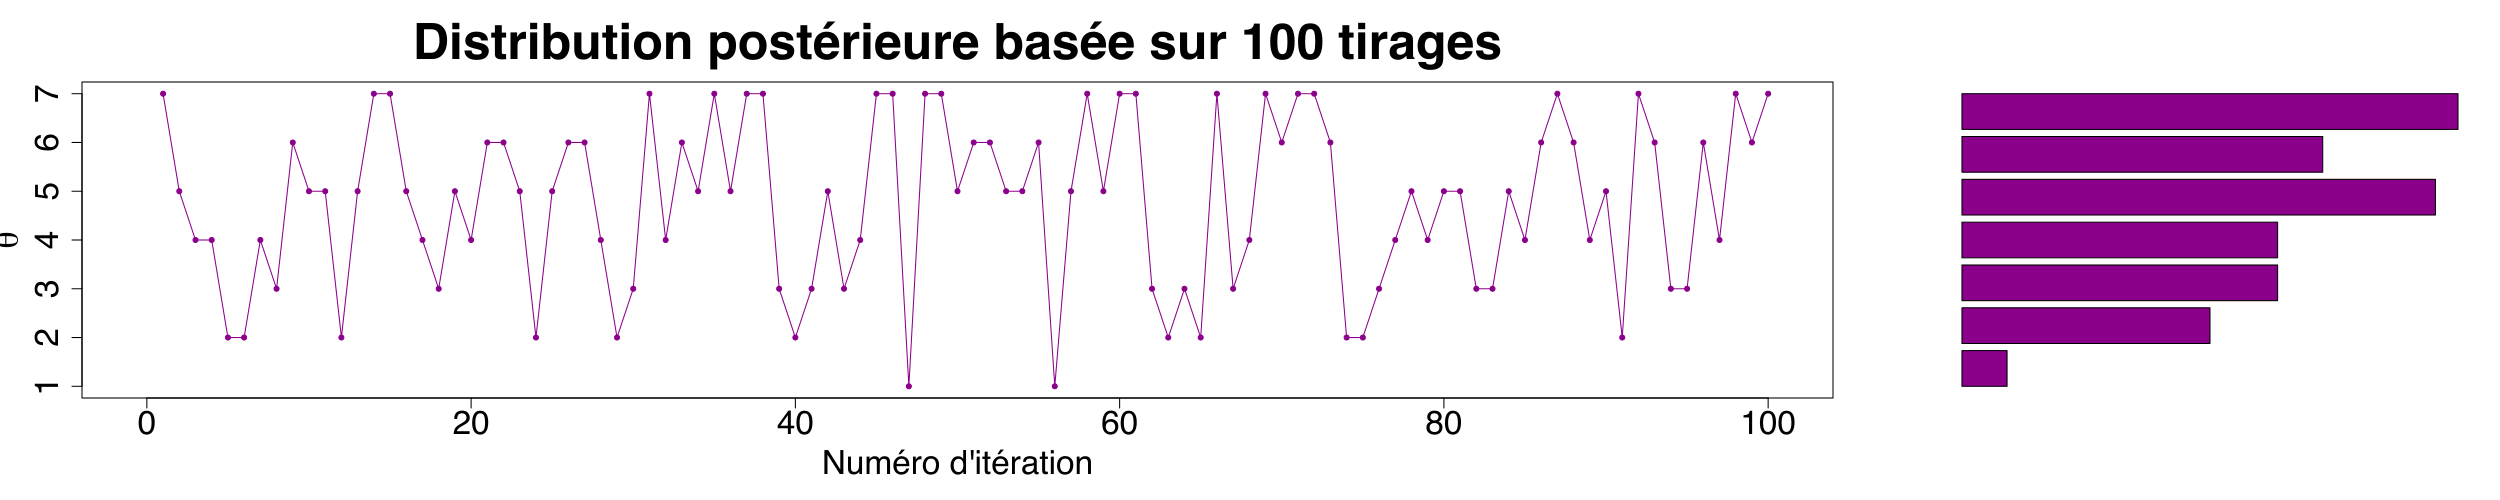 <?xml version="1.0" encoding="UTF-8"?>
<svg xmlns="http://www.w3.org/2000/svg" xmlns:xlink="http://www.w3.org/1999/xlink" width="1800pt" height="360pt" viewBox="0 0 1800 360" version="1.1">
<defs>
<g>
<symbol overflow="visible" id="glyph0-0">
<path style="stroke:none;" d="M 0.781 0 L 0.781 -17.219 L 14.438 -17.219 L 14.438 0 Z M 12.281 -2.156 L 12.281 -15.062 L 2.938 -15.062 L 2.938 -2.156 Z M 12.281 -2.156 "/>
</symbol>
<symbol overflow="visible" id="glyph0-1">
<path style="stroke:none;" d="M 6.5 -16.781 C 8.664 -16.781 10.234 -15.883 11.203 -14.094 C 11.953 -12.719 12.328 -10.828 12.328 -8.422 C 12.328 -6.141 11.988 -4.25 11.312 -2.75 C 10.32 -0.613 8.711 0.453 6.484 0.453 C 4.461 0.453 2.961 -0.422 1.984 -2.172 C 1.16 -3.629 0.75 -5.586 0.75 -8.047 C 0.75 -9.953 0.992 -11.594 1.484 -12.969 C 2.41 -15.508 4.082 -16.781 6.5 -16.781 Z M 6.469 -1.469 C 7.562 -1.469 8.43 -1.953 9.078 -2.922 C 9.734 -3.891 10.062 -5.691 10.062 -8.328 C 10.062 -10.234 9.828 -11.801 9.359 -13.031 C 8.891 -14.27 7.977 -14.891 6.625 -14.891 C 5.383 -14.891 4.473 -14.301 3.891 -13.125 C 3.316 -11.957 3.031 -10.238 3.031 -7.969 C 3.031 -6.258 3.219 -4.883 3.594 -3.844 C 4.156 -2.258 5.113 -1.469 6.469 -1.469 Z M 6.469 -1.469 "/>
</symbol>
<symbol overflow="visible" id="glyph0-2">
<path style="stroke:none;" d="M 0.75 0 C 0.832 -1.445 1.129 -2.703 1.641 -3.766 C 2.16 -4.836 3.176 -5.812 4.688 -6.688 L 6.938 -8 C 7.945 -8.582 8.656 -9.082 9.062 -9.5 C 9.695 -10.145 10.016 -10.883 10.016 -11.719 C 10.016 -12.695 9.723 -13.473 9.141 -14.047 C 8.555 -14.617 7.773 -14.906 6.797 -14.906 C 5.348 -14.906 4.348 -14.359 3.797 -13.266 C 3.504 -12.68 3.344 -11.867 3.312 -10.828 L 1.156 -10.828 C 1.188 -12.285 1.457 -13.477 1.969 -14.406 C 2.883 -16.031 4.5 -16.844 6.812 -16.844 C 8.727 -16.844 10.129 -16.32 11.016 -15.281 C 11.91 -14.238 12.359 -13.082 12.359 -11.812 C 12.359 -10.469 11.883 -9.32 10.938 -8.375 C 10.383 -7.812 9.406 -7.141 8 -6.359 L 6.391 -5.469 C 5.617 -5.039 5.016 -4.633 4.578 -4.25 C 3.797 -3.57 3.305 -2.82 3.109 -2 L 12.266 -2 L 12.266 0 Z M 0.75 0 "/>
</symbol>
<symbol overflow="visible" id="glyph0-3">
<path style="stroke:none;" d="M 7.938 -5.938 L 7.938 -13.547 L 2.562 -5.938 Z M 7.969 0 L 7.969 -4.109 L 0.609 -4.109 L 0.609 -6.172 L 8.297 -16.828 L 10.078 -16.828 L 10.078 -5.938 L 12.547 -5.938 L 12.547 -4.109 L 10.078 -4.109 L 10.078 0 Z M 7.969 0 "/>
</symbol>
<symbol overflow="visible" id="glyph0-4">
<path style="stroke:none;" d="M 7.016 -16.859 C 8.891 -16.859 10.195 -16.367 10.938 -15.391 C 11.676 -14.422 12.047 -13.422 12.047 -12.391 L 9.969 -12.391 C 9.844 -13.055 9.641 -13.578 9.359 -13.953 C 8.859 -14.648 8.094 -15 7.062 -15 C 5.875 -15 4.93 -14.453 4.234 -13.359 C 3.547 -12.273 3.16 -10.719 3.078 -8.688 C 3.566 -9.395 4.176 -9.926 4.906 -10.281 C 5.582 -10.594 6.332 -10.75 7.156 -10.75 C 8.562 -10.75 9.785 -10.297 10.828 -9.391 C 11.879 -8.492 12.406 -7.156 12.406 -5.375 C 12.406 -3.852 11.91 -2.504 10.922 -1.328 C 9.93 -0.148 8.52 0.438 6.688 0.438 C 5.113 0.438 3.754 -0.156 2.609 -1.344 C 1.473 -2.539 0.906 -4.551 0.906 -7.375 C 0.906 -9.457 1.16 -11.227 1.672 -12.688 C 2.641 -15.469 4.422 -16.859 7.016 -16.859 Z M 6.875 -1.438 C 7.977 -1.438 8.805 -1.812 9.359 -2.562 C 9.91 -3.312 10.188 -4.191 10.188 -5.203 C 10.188 -6.066 9.938 -6.883 9.438 -7.656 C 8.945 -8.438 8.055 -8.828 6.766 -8.828 C 5.859 -8.828 5.062 -8.523 4.375 -7.922 C 3.695 -7.316 3.359 -6.41 3.359 -5.203 C 3.359 -4.141 3.664 -3.242 4.281 -2.516 C 4.906 -1.797 5.77 -1.438 6.875 -1.438 Z M 6.875 -1.438 "/>
</symbol>
<symbol overflow="visible" id="glyph0-5">
<path style="stroke:none;" d="M 6.531 -9.75 C 7.457 -9.75 8.18 -10.008 8.703 -10.531 C 9.234 -11.051 9.5 -11.672 9.5 -12.391 C 9.5 -13.016 9.25 -13.586 8.75 -14.109 C 8.25 -14.629 7.484 -14.891 6.453 -14.891 C 5.441 -14.891 4.707 -14.629 4.25 -14.109 C 3.801 -13.586 3.578 -12.973 3.578 -12.266 C 3.578 -11.484 3.867 -10.867 4.453 -10.422 C 5.035 -9.973 5.727 -9.75 6.531 -9.75 Z M 6.656 -1.438 C 7.633 -1.438 8.445 -1.703 9.094 -2.234 C 9.738 -2.766 10.062 -3.551 10.062 -4.594 C 10.062 -5.676 9.727 -6.5 9.062 -7.062 C 8.395 -7.625 7.539 -7.906 6.5 -7.906 C 5.5 -7.906 4.676 -7.617 4.031 -7.047 C 3.395 -6.473 3.078 -5.68 3.078 -4.672 C 3.078 -3.797 3.367 -3.035 3.953 -2.391 C 4.535 -1.754 5.438 -1.438 6.656 -1.438 Z M 3.656 -8.938 C 3.07 -9.188 2.613 -9.484 2.281 -9.828 C 1.664 -10.453 1.359 -11.266 1.359 -12.266 C 1.359 -13.516 1.812 -14.586 2.719 -15.484 C 3.625 -16.379 4.91 -16.828 6.578 -16.828 C 8.18 -16.828 9.441 -16.398 10.359 -15.547 C 11.273 -14.703 11.734 -13.719 11.734 -12.594 C 11.734 -11.539 11.469 -10.691 10.938 -10.047 C 10.633 -9.68 10.172 -9.32 9.547 -8.969 C 10.242 -8.645 10.789 -8.273 11.188 -7.859 C 11.938 -7.078 12.312 -6.062 12.312 -4.812 C 12.312 -3.344 11.812 -2.094 10.812 -1.062 C 9.82 -0.031 8.422 0.484 6.609 0.484 C 4.973 0.484 3.594 0.039 2.469 -0.844 C 1.344 -1.738 0.781 -3.031 0.781 -4.719 C 0.781 -5.707 1.02 -6.562 1.5 -7.281 C 1.988 -8.008 2.707 -8.562 3.656 -8.938 Z M 3.656 -8.938 "/>
</symbol>
<symbol overflow="visible" id="glyph0-6">
<path style="stroke:none;" d="M 2.297 -11.891 L 2.297 -13.5 C 3.816 -13.645 4.879 -13.891 5.484 -14.234 C 6.086 -14.586 6.535 -15.414 6.828 -16.719 L 8.5 -16.719 L 8.5 0 L 6.25 0 L 6.25 -11.891 Z M 2.297 -11.891 "/>
</symbol>
<symbol overflow="visible" id="glyph0-7">
<path style="stroke:none;" d="M 1.828 -17.219 L 4.578 -17.219 L 13.281 -3.266 L 13.281 -17.219 L 15.5 -17.219 L 15.5 0 L 12.875 0 L 4.062 -13.938 L 4.062 0 L 1.828 0 Z M 8.516 -17.219 Z M 8.516 -17.219 "/>
</symbol>
<symbol overflow="visible" id="glyph0-8">
<path style="stroke:none;" d="M 3.656 -12.547 L 3.656 -4.219 C 3.656 -3.582 3.758 -3.062 3.969 -2.656 C 4.344 -1.906 5.039 -1.531 6.062 -1.531 C 7.531 -1.531 8.531 -2.188 9.062 -3.5 C 9.352 -4.195 9.5 -5.16 9.5 -6.391 L 9.5 -12.547 L 11.609 -12.547 L 11.609 0 L 9.609 0 L 9.641 -1.859 C 9.359 -1.379 9.016 -0.973 8.609 -0.641 C 7.805 0.016 6.832 0.344 5.688 0.344 C 3.895 0.344 2.676 -0.254 2.031 -1.453 C 1.676 -2.098 1.5 -2.953 1.5 -4.016 L 1.5 -12.547 Z M 6.547 -12.859 Z M 6.547 -12.859 "/>
</symbol>
<symbol overflow="visible" id="glyph0-9">
<path style="stroke:none;" d="M 1.547 -12.547 L 3.641 -12.547 L 3.641 -10.766 C 4.141 -11.391 4.594 -11.844 5 -12.125 C 5.688 -12.594 6.473 -12.828 7.359 -12.828 C 8.359 -12.828 9.164 -12.582 9.781 -12.094 C 10.125 -11.812 10.438 -11.398 10.719 -10.859 C 11.188 -11.523 11.734 -12.02 12.359 -12.344 C 12.992 -12.664 13.707 -12.828 14.5 -12.828 C 16.188 -12.828 17.332 -12.219 17.938 -11 C 18.27 -10.344 18.438 -9.461 18.438 -8.359 L 18.438 0 L 16.25 0 L 16.25 -8.719 C 16.25 -9.551 16.035 -10.125 15.609 -10.438 C 15.191 -10.75 14.688 -10.906 14.094 -10.906 C 13.258 -10.906 12.539 -10.629 11.938 -10.078 C 11.344 -9.523 11.047 -8.598 11.047 -7.297 L 11.047 0 L 8.906 0 L 8.906 -8.188 C 8.906 -9.039 8.805 -9.664 8.609 -10.062 C 8.285 -10.645 7.688 -10.938 6.812 -10.938 C 6.008 -10.938 5.281 -10.625 4.625 -10 C 3.977 -9.383 3.656 -8.27 3.656 -6.656 L 3.656 0 L 1.547 0 Z M 1.547 -12.547 "/>
</symbol>
<symbol overflow="visible" id="glyph0-10">
<path style="stroke:none;" d="M 6.781 -12.828 C 7.664 -12.828 8.523 -12.617 9.359 -12.203 C 10.203 -11.785 10.844 -11.242 11.281 -10.578 C 11.695 -9.953 11.977 -9.219 12.125 -8.375 C 12.25 -7.789 12.312 -6.867 12.312 -5.609 L 3.109 -5.609 C 3.148 -4.328 3.453 -3.301 4.016 -2.531 C 4.578 -1.77 5.445 -1.391 6.625 -1.391 C 7.727 -1.391 8.609 -1.75 9.266 -2.469 C 9.641 -2.895 9.906 -3.383 10.062 -3.938 L 12.125 -3.938 C 12.07 -3.477 11.891 -2.961 11.578 -2.391 C 11.273 -1.828 10.93 -1.367 10.547 -1.016 C 9.91 -0.391 9.117 0.035 8.172 0.266 C 7.66 0.391 7.086 0.453 6.453 0.453 C 4.891 0.453 3.562 -0.113 2.469 -1.25 C 1.383 -2.395 0.844 -3.988 0.844 -6.031 C 0.844 -8.051 1.391 -9.688 2.484 -10.938 C 3.578 -12.195 5.008 -12.828 6.781 -12.828 Z M 10.141 -7.281 C 10.055 -8.195 9.859 -8.926 9.547 -9.469 C 8.961 -10.488 7.992 -11 6.641 -11 C 5.672 -11 4.859 -10.645 4.203 -9.938 C 3.547 -9.238 3.203 -8.352 3.172 -7.281 Z M 6.578 -12.859 Z M 9.203 -17.609 L 6.078 -14.219 L 4.469 -14.219 L 6.609 -17.609 Z M 9.203 -17.609 "/>
</symbol>
<symbol overflow="visible" id="glyph0-11">
<path style="stroke:none;" d="M 1.609 -12.547 L 3.609 -12.547 L 3.609 -10.391 C 3.773 -10.805 4.176 -11.316 4.812 -11.922 C 5.457 -12.523 6.195 -12.828 7.031 -12.828 C 7.07 -12.828 7.141 -12.82 7.234 -12.812 C 7.328 -12.812 7.488 -12.801 7.719 -12.781 L 7.719 -10.547 C 7.594 -10.566 7.473 -10.582 7.359 -10.594 C 7.254 -10.602 7.141 -10.609 7.016 -10.609 C 5.953 -10.609 5.133 -10.266 4.562 -9.578 C 4 -8.898 3.719 -8.113 3.719 -7.219 L 3.719 0 L 1.609 0 Z M 1.609 -12.547 "/>
</symbol>
<symbol overflow="visible" id="glyph0-12">
<path style="stroke:none;" d="M 6.531 -1.359 C 7.926 -1.359 8.883 -1.883 9.406 -2.938 C 9.926 -4 10.188 -5.18 10.188 -6.484 C 10.188 -7.648 10 -8.602 9.625 -9.344 C 9.031 -10.5 8.004 -11.078 6.547 -11.078 C 5.266 -11.078 4.328 -10.582 3.734 -9.594 C 3.148 -8.613 2.859 -7.426 2.859 -6.031 C 2.859 -4.695 3.148 -3.582 3.734 -2.688 C 4.328 -1.801 5.258 -1.359 6.531 -1.359 Z M 6.609 -12.922 C 8.223 -12.922 9.586 -12.379 10.703 -11.297 C 11.828 -10.223 12.391 -8.641 12.391 -6.547 C 12.391 -4.516 11.895 -2.836 10.906 -1.516 C 9.926 -0.203 8.398 0.453 6.328 0.453 C 4.598 0.453 3.223 -0.129 2.203 -1.297 C 1.191 -2.461 0.688 -4.031 0.688 -6 C 0.688 -8.113 1.223 -9.797 2.297 -11.047 C 3.367 -12.297 4.805 -12.922 6.609 -12.922 Z M 6.547 -12.859 Z M 6.547 -12.859 "/>
</symbol>
<symbol overflow="visible" id="glyph0-13">
<path style="stroke:none;" d=""/>
</symbol>
<symbol overflow="visible" id="glyph0-14">
<path style="stroke:none;" d="M 2.891 -6.125 C 2.891 -4.781 3.172 -3.656 3.734 -2.75 C 4.305 -1.844 5.223 -1.391 6.484 -1.391 C 7.461 -1.391 8.266 -1.812 8.891 -2.656 C 9.516 -3.5 9.828 -4.703 9.828 -6.266 C 9.828 -7.859 9.504 -9.035 8.859 -9.797 C 8.211 -10.555 7.41 -10.938 6.453 -10.938 C 5.391 -10.938 4.531 -10.531 3.875 -9.719 C 3.219 -8.906 2.891 -7.707 2.891 -6.125 Z M 6.062 -12.781 C 7.02 -12.781 7.82 -12.578 8.469 -12.172 C 8.844 -11.93 9.27 -11.52 9.75 -10.938 L 9.75 -17.281 L 11.781 -17.281 L 11.781 0 L 9.875 0 L 9.875 -1.75 C 9.383 -0.977 8.801 -0.414 8.125 -0.062 C 7.457 0.281 6.691 0.453 5.828 0.453 C 4.43 0.453 3.219 -0.133 2.188 -1.312 C 1.164 -2.488 0.656 -4.055 0.656 -6.016 C 0.656 -7.836 1.117 -9.422 2.047 -10.766 C 2.984 -12.109 4.32 -12.781 6.062 -12.781 Z M 6.062 -12.781 "/>
</symbol>
<symbol overflow="visible" id="glyph0-15">
<path style="stroke:none;" d="M 3.969 -17.219 L 3.578 -10.328 L 2.219 -10.328 L 1.828 -17.219 Z M 3.969 -17.219 "/>
</symbol>
<symbol overflow="visible" id="glyph0-16">
<path style="stroke:none;" d="M 1.547 -12.5 L 3.688 -12.5 L 3.688 0 L 1.547 0 Z M 1.547 -17.219 L 3.688 -17.219 L 3.688 -14.828 L 1.547 -14.828 Z M 1.547 -17.219 "/>
</symbol>
<symbol overflow="visible" id="glyph0-17">
<path style="stroke:none;" d="M 1.969 -16.062 L 4.109 -16.062 L 4.109 -12.547 L 6.109 -12.547 L 6.109 -10.828 L 4.109 -10.828 L 4.109 -2.641 C 4.109 -2.203 4.254 -1.91 4.547 -1.766 C 4.711 -1.672 4.988 -1.625 5.375 -1.625 C 5.469 -1.625 5.57 -1.625 5.688 -1.625 C 5.812 -1.633 5.953 -1.648 6.109 -1.672 L 6.109 0 C 5.867 0.07 5.613 0.125 5.344 0.156 C 5.082 0.188 4.801 0.203 4.5 0.203 C 3.52 0.203 2.852 -0.047 2.5 -0.547 C 2.145 -1.055 1.969 -1.711 1.969 -2.516 L 1.969 -10.828 L 0.266 -10.828 L 0.266 -12.547 L 1.969 -12.547 Z M 1.969 -16.062 "/>
</symbol>
<symbol overflow="visible" id="glyph0-18">
<path style="stroke:none;" d="M 3.172 -3.344 C 3.172 -2.727 3.391 -2.242 3.828 -1.891 C 4.273 -1.547 4.805 -1.375 5.422 -1.375 C 6.16 -1.375 6.879 -1.547 7.578 -1.891 C 8.742 -2.461 9.328 -3.395 9.328 -4.688 L 9.328 -6.391 C 9.066 -6.223 8.734 -6.082 8.328 -5.969 C 7.922 -5.863 7.523 -5.789 7.141 -5.75 L 5.859 -5.578 C 5.098 -5.473 4.523 -5.312 4.141 -5.094 C 3.492 -4.727 3.172 -4.145 3.172 -3.344 Z M 8.281 -7.609 C 8.758 -7.672 9.082 -7.875 9.25 -8.219 C 9.344 -8.406 9.391 -8.676 9.391 -9.031 C 9.391 -9.75 9.133 -10.27 8.625 -10.594 C 8.113 -10.914 7.379 -11.078 6.422 -11.078 C 5.316 -11.078 4.535 -10.781 4.078 -10.188 C 3.816 -9.852 3.648 -9.363 3.578 -8.719 L 1.609 -8.719 C 1.648 -10.27 2.148 -11.348 3.109 -11.953 C 4.078 -12.555 5.195 -12.859 6.469 -12.859 C 7.945 -12.859 9.145 -12.578 10.062 -12.016 C 10.977 -11.453 11.438 -10.578 11.438 -9.391 L 11.438 -2.156 C 11.438 -1.938 11.477 -1.758 11.562 -1.625 C 11.656 -1.5 11.848 -1.438 12.141 -1.438 C 12.234 -1.438 12.336 -1.441 12.453 -1.453 C 12.578 -1.461 12.703 -1.477 12.828 -1.5 L 12.828 0.062 C 12.504 0.156 12.254 0.211 12.078 0.234 C 11.91 0.254 11.676 0.266 11.375 0.266 C 10.656 0.266 10.129 0.008 9.797 -0.5 C 9.629 -0.781 9.508 -1.172 9.438 -1.672 C 9.008 -1.109 8.391 -0.617 7.578 -0.203 C 6.773 0.211 5.891 0.422 4.922 0.422 C 3.754 0.422 2.801 0.066 2.062 -0.641 C 1.332 -1.348 0.969 -2.234 0.969 -3.297 C 0.969 -4.461 1.328 -5.363 2.047 -6 C 2.773 -6.645 3.727 -7.039 4.906 -7.188 Z M 6.531 -12.859 Z M 6.531 -12.859 "/>
</symbol>
<symbol overflow="visible" id="glyph0-19">
<path style="stroke:none;" d="M 1.547 -12.547 L 3.547 -12.547 L 3.547 -10.766 C 4.141 -11.504 4.77 -12.031 5.438 -12.344 C 6.102 -12.664 6.844 -12.828 7.656 -12.828 C 9.438 -12.828 10.641 -12.207 11.266 -10.969 C 11.609 -10.289 11.781 -9.316 11.781 -8.047 L 11.781 0 L 9.641 0 L 9.641 -7.906 C 9.641 -8.676 9.523 -9.297 9.297 -9.766 C 8.922 -10.547 8.238 -10.938 7.25 -10.938 C 6.75 -10.938 6.344 -10.883 6.031 -10.781 C 5.445 -10.613 4.938 -10.27 4.5 -9.75 C 4.145 -9.332 3.914 -8.906 3.812 -8.469 C 3.707 -8.031 3.656 -7.398 3.656 -6.578 L 3.656 0 L 1.547 0 Z M 6.5 -12.859 Z M 6.5 -12.859 "/>
</symbol>
<symbol overflow="visible" id="glyph1-0">
<path style="stroke:none;" d="M 0 -0.781 L -17.219 -0.781 L -17.219 -14.438 L 0 -14.438 Z M -2.156 -12.281 L -15.062 -12.281 L -15.062 -2.938 L -2.156 -2.938 Z M -2.156 -12.281 "/>
</symbol>
<symbol overflow="visible" id="glyph1-1">
<path style="stroke:none;" d="M -11.891 -2.297 L -13.5 -2.297 C -13.645 -3.816 -13.891 -4.879 -14.234 -5.484 C -14.586 -6.086 -15.414 -6.535 -16.719 -6.828 L -16.719 -8.5 L 0 -8.5 L 0 -6.25 L -11.891 -6.25 Z M -11.891 -2.297 "/>
</symbol>
<symbol overflow="visible" id="glyph1-2">
<path style="stroke:none;" d="M 0 -0.75 C -1.445 -0.832 -2.703 -1.129 -3.766 -1.641 C -4.836 -2.16 -5.812 -3.176 -6.688 -4.688 L -8 -6.938 C -8.582 -7.945 -9.082 -8.656 -9.5 -9.062 C -10.145 -9.695 -10.883 -10.016 -11.719 -10.016 C -12.695 -10.016 -13.473 -9.723 -14.047 -9.141 C -14.617 -8.555 -14.906 -7.773 -14.906 -6.797 C -14.906 -5.348 -14.359 -4.348 -13.266 -3.797 C -12.68 -3.504 -11.867 -3.344 -10.828 -3.312 L -10.828 -1.156 C -12.285 -1.188 -13.477 -1.457 -14.406 -1.969 C -16.031 -2.883 -16.844 -4.5 -16.844 -6.812 C -16.844 -8.727 -16.32 -10.129 -15.281 -11.016 C -14.238 -11.91 -13.082 -12.359 -11.812 -12.359 C -10.469 -12.359 -9.32 -11.883 -8.375 -10.938 C -7.812 -10.383 -7.141 -9.406 -6.359 -8 L -5.469 -6.391 C -5.039 -5.617 -4.633 -5.016 -4.25 -4.578 C -3.57 -3.797 -2.82 -3.305 -2 -3.109 L -2 -12.266 L 0 -12.266 Z M 0 -0.75 "/>
</symbol>
<symbol overflow="visible" id="glyph1-3">
<path style="stroke:none;" d="M 0.453 -6.234 C 0.453 -4.254 -0.086 -2.816 -1.172 -1.922 C -2.266 -1.023 -3.594 -0.578 -5.156 -0.578 L -5.156 -2.781 C -4.07 -2.875 -3.285 -3.078 -2.797 -3.391 C -1.91 -3.93 -1.469 -4.922 -1.469 -6.359 C -1.469 -7.461 -1.766 -8.348 -2.359 -9.016 C -2.953 -9.691 -3.719 -10.031 -4.656 -10.031 C -5.812 -10.031 -6.617 -9.676 -7.078 -8.969 C -7.535 -8.258 -7.766 -7.281 -7.766 -6.031 C -7.766 -5.883 -7.766 -5.738 -7.766 -5.594 C -7.766 -5.445 -7.758 -5.301 -7.75 -5.156 L -9.609 -5.156 C -9.586 -5.375 -9.57 -5.555 -9.562 -5.703 C -9.551 -5.859 -9.547 -6.02 -9.547 -6.188 C -9.547 -6.977 -9.672 -7.629 -9.922 -8.141 C -10.359 -9.023 -11.141 -9.469 -12.266 -9.469 C -13.109 -9.469 -13.754 -9.172 -14.203 -8.578 C -14.66 -7.984 -14.891 -7.289 -14.891 -6.5 C -14.891 -5.094 -14.422 -4.125 -13.484 -3.594 C -12.961 -3.289 -12.227 -3.117 -11.281 -3.078 L -11.281 -1 C -12.531 -1 -13.594 -1.25 -14.469 -1.75 C -16.031 -2.602 -16.812 -4.113 -16.812 -6.281 C -16.812 -7.988 -16.426 -9.312 -15.656 -10.25 C -14.895 -11.188 -13.797 -11.656 -12.359 -11.656 C -11.328 -11.656 -10.488 -11.379 -9.844 -10.828 C -9.445 -10.484 -9.133 -10.039 -8.906 -9.5 C -8.664 -10.375 -8.195 -11.062 -7.5 -11.562 C -6.812 -12.062 -5.969 -12.312 -4.969 -12.312 C -3.363 -12.312 -2.055 -11.781 -1.047 -10.719 C -0.047 -9.664 0.453 -8.172 0.453 -6.234 Z M 0.453 -6.234 "/>
</symbol>
<symbol overflow="visible" id="glyph1-4">
<path style="stroke:none;" d="M -5.938 -7.938 L -13.547 -7.938 L -5.938 -2.562 Z M 0 -7.969 L -4.109 -7.969 L -4.109 -0.609 L -6.172 -0.609 L -16.828 -8.297 L -16.828 -10.078 L -5.938 -10.078 L -5.938 -12.547 L -4.109 -12.547 L -4.109 -10.078 L 0 -10.078 Z M 0 -7.969 "/>
</symbol>
<symbol overflow="visible" id="glyph1-5">
<path style="stroke:none;" d="M -4.281 -2.969 C -3.07 -3.102 -2.238 -3.66 -1.781 -4.641 C -1.551 -5.141 -1.438 -5.719 -1.438 -6.375 C -1.438 -7.625 -1.832 -8.551 -2.625 -9.156 C -3.426 -9.758 -4.312 -10.062 -5.281 -10.062 C -6.445 -10.062 -7.348 -9.703 -7.984 -8.984 C -8.629 -8.266 -8.953 -7.406 -8.953 -6.406 C -8.953 -5.688 -8.812 -5.066 -8.531 -4.547 C -8.25 -4.023 -7.859 -3.582 -7.359 -3.219 L -7.469 -1.391 L -16.5 -2.656 L -16.5 -11.375 L -14.469 -11.375 L -14.469 -4.25 L -9.797 -3.531 C -10.098 -3.914 -10.32 -4.285 -10.469 -4.641 C -10.727 -5.266 -10.859 -5.988 -10.859 -6.812 C -10.859 -8.352 -10.359 -9.656 -9.359 -10.719 C -8.367 -11.789 -7.113 -12.328 -5.594 -12.328 C -4.008 -12.328 -2.609 -11.836 -1.391 -10.859 C -0.18 -9.879 0.422 -8.316 0.422 -6.172 C 0.422 -4.797 0.035 -3.582 -0.734 -2.531 C -1.504 -1.488 -2.688 -0.906 -4.281 -0.781 Z M -4.281 -2.969 "/>
</symbol>
<symbol overflow="visible" id="glyph1-6">
<path style="stroke:none;" d="M -16.859 -7.016 C -16.859 -8.891 -16.367 -10.195 -15.391 -10.938 C -14.422 -11.676 -13.422 -12.047 -12.391 -12.047 L -12.391 -9.969 C -13.055 -9.844 -13.578 -9.641 -13.953 -9.359 C -14.648 -8.859 -15 -8.094 -15 -7.062 C -15 -5.875 -14.453 -4.93 -13.359 -4.234 C -12.273 -3.547 -10.719 -3.16 -8.688 -3.078 C -9.395 -3.566 -9.926 -4.176 -10.281 -4.906 C -10.594 -5.582 -10.75 -6.332 -10.75 -7.156 C -10.75 -8.562 -10.297 -9.785 -9.391 -10.828 C -8.492 -11.879 -7.156 -12.406 -5.375 -12.406 C -3.852 -12.406 -2.504 -11.91 -1.328 -10.922 C -0.148 -9.93 0.438 -8.52 0.438 -6.688 C 0.438 -5.113 -0.156 -3.754 -1.344 -2.609 C -2.539 -1.473 -4.551 -0.906 -7.375 -0.906 C -9.457 -0.906 -11.227 -1.16 -12.688 -1.672 C -15.469 -2.641 -16.859 -4.422 -16.859 -7.016 Z M -1.438 -6.875 C -1.438 -7.977 -1.812 -8.805 -2.562 -9.359 C -3.312 -9.91 -4.191 -10.188 -5.203 -10.188 C -6.066 -10.188 -6.883 -9.938 -7.656 -9.438 C -8.438 -8.945 -8.828 -8.055 -8.828 -6.766 C -8.828 -5.859 -8.523 -5.062 -7.922 -4.375 C -7.316 -3.695 -6.41 -3.359 -5.203 -3.359 C -4.141 -3.359 -3.242 -3.664 -2.516 -4.281 C -1.797 -4.906 -1.438 -5.77 -1.438 -6.875 Z M -1.438 -6.875 "/>
</symbol>
<symbol overflow="visible" id="glyph1-7">
<path style="stroke:none;" d="M -16.5 -12.547 L -14.656 -12.547 C -14.133 -12.016 -13.223 -11.301 -11.922 -10.406 C -10.629 -9.508 -9.234 -8.719 -7.734 -8.031 C -6.273 -7.352 -4.941 -6.836 -3.734 -6.484 C -2.961 -6.254 -1.719 -5.961 0 -5.609 L 0 -3.266 C -3.207 -3.797 -6.395 -4.969 -9.562 -6.781 C -11.426 -7.852 -13.031 -8.977 -14.375 -10.156 L -14.375 -0.875 L -16.5 -0.875 Z M -16.5 -12.547 "/>
</symbol>
<symbol overflow="visible" id="glyph2-0">
<path style="stroke:none;" d="M 2.703 0 L 2.703 -25.906 L 23.578 -25.906 L 23.578 0 Z M 20.344 -3.234 L 20.344 -22.672 L 5.938 -22.672 L 5.938 -3.234 Z M 20.344 -3.234 "/>
</symbol>
<symbol overflow="visible" id="glyph2-1">
<path style="stroke:none;" d="M 8 -21.406 L 8 -4.5 L 12.984 -4.5 C 15.547 -4.5 17.328 -5.758 18.328 -8.281 C 18.879 -9.664 19.156 -11.312 19.156 -13.219 C 19.156 -15.852 18.742 -17.875 17.922 -19.281 C 17.098 -20.695 15.453 -21.406 12.984 -21.406 Z M 13.906 -25.906 C 15.508 -25.883 16.844 -25.695 17.906 -25.344 C 19.727 -24.75 21.203 -23.656 22.328 -22.062 C 23.223 -20.77 23.832 -19.375 24.156 -17.875 C 24.488 -16.375 24.656 -14.945 24.656 -13.594 C 24.656 -10.145 23.969 -7.223 22.594 -4.828 C 20.719 -1.609 17.82 0 13.906 0 L 2.75 0 L 2.75 -25.906 Z M 13.906 -25.906 "/>
</symbol>
<symbol overflow="visible" id="glyph2-2">
<path style="stroke:none;" d="M 7.484 -21.453 L 2.406 -21.453 L 2.406 -26.062 L 7.484 -26.062 Z M 2.406 -19.156 L 7.484 -19.156 L 7.484 0 L 2.406 0 Z M 2.406 -19.156 "/>
</symbol>
<symbol overflow="visible" id="glyph2-3">
<path style="stroke:none;" d="M 6.234 -6.125 C 6.348 -5.227 6.578 -4.594 6.922 -4.219 C 7.547 -3.551 8.695 -3.219 10.375 -3.219 C 11.352 -3.219 12.133 -3.363 12.719 -3.656 C 13.301 -3.945 13.594 -4.383 13.594 -4.969 C 13.594 -5.531 13.359 -5.961 12.891 -6.266 C 12.422 -6.555 10.68 -7.055 7.672 -7.766 C 5.492 -8.305 3.961 -8.984 3.078 -9.797 C 2.18 -10.586 1.734 -11.734 1.734 -13.234 C 1.734 -15.004 2.426 -16.523 3.812 -17.797 C 5.207 -19.066 7.164 -19.703 9.688 -19.703 C 12.07 -19.703 14.02 -19.223 15.531 -18.266 C 17.039 -17.316 17.906 -15.672 18.125 -13.328 L 13.109 -13.328 C 13.047 -13.973 12.863 -14.484 12.562 -14.859 C 12.02 -15.535 11.082 -15.875 9.75 -15.875 C 8.664 -15.875 7.891 -15.703 7.422 -15.359 C 6.961 -15.023 6.734 -14.629 6.734 -14.172 C 6.734 -13.598 6.977 -13.18 7.469 -12.922 C 7.957 -12.648 9.695 -12.188 12.688 -11.531 C 14.688 -11.062 16.18 -10.352 17.172 -9.406 C 18.16 -8.445 18.656 -7.242 18.656 -5.797 C 18.656 -3.898 17.945 -2.348 16.531 -1.141 C 15.125 0.055 12.941 0.656 9.984 0.656 C 6.973 0.656 4.75 0.02 3.312 -1.25 C 1.875 -2.531 1.156 -4.156 1.156 -6.125 Z M 10.078 -19.672 Z M 10.078 -19.672 "/>
</symbol>
<symbol overflow="visible" id="glyph2-4">
<path style="stroke:none;" d="M 0.375 -15.422 L 0.375 -18.984 L 3.047 -18.984 L 3.047 -24.328 L 8 -24.328 L 8 -18.984 L 11.109 -18.984 L 11.109 -15.422 L 8 -15.422 L 8 -5.297 C 8 -4.504 8.098 -4.008 8.297 -3.812 C 8.492 -3.625 9.102 -3.531 10.125 -3.531 C 10.281 -3.531 10.441 -3.531 10.609 -3.531 C 10.773 -3.539 10.941 -3.551 11.109 -3.562 L 11.109 0.172 L 8.734 0.266 C 6.367 0.348 4.754 -0.062 3.891 -0.969 C 3.328 -1.539 3.047 -2.426 3.047 -3.625 L 3.047 -15.422 Z M 0.375 -15.422 "/>
</symbol>
<symbol overflow="visible" id="glyph2-5">
<path style="stroke:none;" d="M 12.75 -19.625 C 12.844 -19.625 12.922 -19.617 12.984 -19.609 C 13.047 -19.598 13.188 -19.586 13.406 -19.578 L 13.406 -14.453 C 13.094 -14.484 12.812 -14.504 12.562 -14.516 C 12.32 -14.523 12.125 -14.531 11.969 -14.531 C 9.957 -14.531 8.602 -13.875 7.906 -12.562 C 7.52 -11.832 7.328 -10.695 7.328 -9.156 L 7.328 0 L 2.281 0 L 2.281 -19.156 L 7.062 -19.156 L 7.062 -15.828 C 7.844 -17.098 8.52 -17.969 9.094 -18.438 C 10.031 -19.227 11.25 -19.625 12.75 -19.625 Z M 12.75 -19.625 "/>
</symbol>
<symbol overflow="visible" id="glyph2-6">
<path style="stroke:none;" d="M 12.688 -19.578 C 15.207 -19.578 17.18 -18.672 18.609 -16.859 C 20.035 -15.047 20.75 -12.703 20.75 -9.828 C 20.75 -6.848 20.047 -4.379 18.641 -2.422 C 17.234 -0.461 15.27 0.516 12.75 0.516 C 11.164 0.516 9.895 0.195 8.938 -0.438 C 8.352 -0.812 7.727 -1.469 7.062 -2.406 L 7.062 0 L 2.156 0 L 2.156 -25.875 L 7.156 -25.875 L 7.156 -16.672 C 7.789 -17.555 8.488 -18.234 9.25 -18.703 C 10.145 -19.285 11.289 -19.578 12.688 -19.578 Z M 11.406 -3.625 C 12.695 -3.625 13.695 -4.145 14.406 -5.188 C 15.125 -6.227 15.484 -7.598 15.484 -9.297 C 15.484 -10.66 15.305 -11.785 14.953 -12.672 C 14.285 -14.359 13.055 -15.203 11.266 -15.203 C 9.453 -15.203 8.207 -14.379 7.531 -12.734 C 7.176 -11.848 7 -10.707 7 -9.312 C 7 -7.676 7.359 -6.316 8.078 -5.234 C 8.805 -4.16 9.914 -3.625 11.406 -3.625 Z M 11.406 -3.625 "/>
</symbol>
<symbol overflow="visible" id="glyph2-7">
<path style="stroke:none;" d="M 7.328 -19.156 L 7.328 -7.609 C 7.328 -6.523 7.457 -5.707 7.719 -5.156 C 8.176 -4.176 9.07 -3.688 10.406 -3.688 C 12.113 -3.688 13.285 -4.379 13.922 -5.766 C 14.254 -6.516 14.422 -7.504 14.422 -8.734 L 14.422 -19.156 L 19.5 -19.156 L 19.5 0 L 14.625 0 L 14.625 -2.703 C 14.582 -2.648 14.469 -2.473 14.281 -2.172 C 14.094 -1.879 13.867 -1.625 13.609 -1.406 C 12.816 -0.707 12.055 -0.227 11.328 0.031 C 10.598 0.289 9.738 0.422 8.75 0.422 C 5.914 0.422 4.008 -0.598 3.031 -2.641 C 2.477 -3.766 2.203 -5.422 2.203 -7.609 L 2.203 -19.156 Z M 10.844 -19.672 Z M 10.844 -19.672 "/>
</symbol>
<symbol overflow="visible" id="glyph2-8">
<path style="stroke:none;" d="M 10.938 -3.531 C 12.395 -3.531 13.516 -4.051 14.297 -5.094 C 15.086 -6.133 15.484 -7.617 15.484 -9.547 C 15.484 -11.461 15.086 -12.941 14.297 -13.984 C 13.516 -15.023 12.395 -15.547 10.938 -15.547 C 9.469 -15.547 8.336 -15.023 7.547 -13.984 C 6.754 -12.941 6.359 -11.461 6.359 -9.547 C 6.359 -7.617 6.754 -6.133 7.547 -5.094 C 8.336 -4.051 9.469 -3.531 10.938 -3.531 Z M 20.75 -9.547 C 20.75 -6.734 19.938 -4.328 18.312 -2.328 C 16.695 -0.328 14.242 0.672 10.953 0.672 C 7.66 0.672 5.203 -0.328 3.578 -2.328 C 1.961 -4.328 1.156 -6.734 1.156 -9.547 C 1.156 -12.305 1.961 -14.703 3.578 -16.734 C 5.203 -18.766 7.66 -19.781 10.953 -19.781 C 14.242 -19.781 16.695 -18.766 18.312 -16.734 C 19.938 -14.703 20.75 -12.305 20.75 -9.547 Z M 10.953 -19.672 Z M 10.953 -19.672 "/>
</symbol>
<symbol overflow="visible" id="glyph2-9">
<path style="stroke:none;" d="M 12.953 -19.625 C 14.93 -19.625 16.551 -19.102 17.812 -18.062 C 19.07 -17.02 19.703 -15.301 19.703 -12.906 L 19.703 0 L 14.578 0 L 14.578 -11.656 C 14.578 -12.664 14.441 -13.438 14.172 -13.969 C 13.68 -14.957 12.742 -15.453 11.359 -15.453 C 9.66 -15.453 8.492 -14.734 7.859 -13.297 C 7.523 -12.523 7.359 -11.551 7.359 -10.375 L 7.359 0 L 2.375 0 L 2.375 -19.125 L 7.203 -19.125 L 7.203 -16.328 C 7.848 -17.316 8.457 -18.023 9.031 -18.453 C 10.062 -19.234 11.367 -19.625 12.953 -19.625 Z M 11.109 -19.672 Z M 11.109 -19.672 "/>
</symbol>
<symbol overflow="visible" id="glyph2-10">
<path style="stroke:none;" d=""/>
</symbol>
<symbol overflow="visible" id="glyph2-11">
<path style="stroke:none;" d="M 15.547 -9.578 C 15.547 -11.055 15.207 -12.363 14.531 -13.5 C 13.852 -14.633 12.758 -15.203 11.25 -15.203 C 9.438 -15.203 8.188 -14.344 7.5 -12.625 C 7.156 -11.707 6.984 -10.547 6.984 -9.141 C 6.984 -6.91 7.57 -5.348 8.75 -4.453 C 9.457 -3.922 10.289 -3.656 11.25 -3.656 C 12.645 -3.656 13.707 -4.191 14.438 -5.266 C 15.176 -6.348 15.547 -7.785 15.547 -9.578 Z M 12.688 -19.578 C 14.926 -19.578 16.82 -18.75 18.375 -17.094 C 19.926 -15.445 20.703 -13.023 20.703 -9.828 C 20.703 -6.453 19.941 -3.879 18.422 -2.109 C 16.91 -0.336 14.957 0.547 12.562 0.547 C 11.039 0.547 9.773 0.164 8.766 -0.594 C 8.223 -1.02 7.688 -1.633 7.156 -2.438 L 7.156 7.547 L 2.203 7.547 L 2.203 -19.156 L 7 -19.156 L 7 -16.328 C 7.539 -17.16 8.113 -17.816 8.719 -18.297 C 9.832 -19.148 11.156 -19.578 12.688 -19.578 Z M 12.688 -19.578 "/>
</symbol>
<symbol overflow="visible" id="glyph2-12">
<path style="stroke:none;" d="M 9.891 -15.547 C 8.734 -15.547 7.832 -15.18 7.188 -14.453 C 6.551 -13.723 6.156 -12.738 6 -11.5 L 13.781 -11.5 C 13.695 -12.82 13.297 -13.828 12.578 -14.516 C 11.859 -15.203 10.961 -15.547 9.891 -15.547 Z M 9.891 -19.672 C 11.484 -19.672 12.922 -19.367 14.203 -18.766 C 15.484 -18.172 16.539 -17.227 17.375 -15.938 C 18.125 -14.801 18.609 -13.484 18.828 -11.984 C 18.953 -11.109 19.004 -9.844 18.984 -8.188 L 5.875 -8.188 C 5.945 -6.27 6.551 -4.926 7.688 -4.156 C 8.375 -3.664 9.203 -3.422 10.172 -3.422 C 11.203 -3.422 12.039 -3.719 12.688 -4.312 C 13.039 -4.625 13.352 -5.062 13.625 -5.625 L 18.734 -5.625 C 18.609 -4.488 18.02 -3.332 16.969 -2.156 C 15.32 -0.289 13.023 0.641 10.078 0.641 C 7.641 0.641 5.488 -0.145 3.625 -1.719 C 1.758 -3.289 0.828 -5.848 0.828 -9.391 C 0.828 -12.703 1.664 -15.242 3.344 -17.016 C 5.031 -18.785 7.211 -19.672 9.891 -19.672 Z M 10.25 -19.672 Z M 16.25 -27 L 10.906 -21.75 L 7.281 -21.75 L 10.656 -27 Z M 10.25 -19.672 Z M 10.25 -19.672 "/>
</symbol>
<symbol overflow="visible" id="glyph2-13">
<path style="stroke:none;" d="M 9.891 -15.547 C 8.734 -15.547 7.832 -15.18 7.188 -14.453 C 6.551 -13.723 6.156 -12.738 6 -11.5 L 13.781 -11.5 C 13.695 -12.82 13.297 -13.828 12.578 -14.516 C 11.859 -15.203 10.961 -15.547 9.891 -15.547 Z M 9.891 -19.672 C 11.484 -19.672 12.922 -19.367 14.203 -18.766 C 15.484 -18.172 16.539 -17.227 17.375 -15.938 C 18.125 -14.801 18.609 -13.484 18.828 -11.984 C 18.953 -11.109 19.004 -9.844 18.984 -8.188 L 5.875 -8.188 C 5.945 -6.27 6.551 -4.926 7.688 -4.156 C 8.375 -3.664 9.203 -3.422 10.172 -3.422 C 11.203 -3.422 12.039 -3.719 12.688 -4.312 C 13.039 -4.625 13.352 -5.062 13.625 -5.625 L 18.734 -5.625 C 18.609 -4.488 18.02 -3.332 16.969 -2.156 C 15.32 -0.289 13.023 0.641 10.078 0.641 C 7.641 0.641 5.488 -0.145 3.625 -1.719 C 1.758 -3.289 0.828 -5.848 0.828 -9.391 C 0.828 -12.703 1.664 -15.242 3.344 -17.016 C 5.031 -18.785 7.211 -19.672 9.891 -19.672 Z M 10.25 -19.672 Z M 10.25 -19.672 "/>
</symbol>
<symbol overflow="visible" id="glyph2-14">
<path style="stroke:none;" d="M 12.906 -9.312 C 12.582 -9.113 12.258 -8.953 11.938 -8.828 C 11.625 -8.711 11.188 -8.598 10.625 -8.484 L 9.5 -8.281 C 8.438 -8.094 7.676 -7.863 7.219 -7.594 C 6.445 -7.133 6.062 -6.426 6.062 -5.469 C 6.062 -4.613 6.297 -3.992 6.766 -3.609 C 7.242 -3.234 7.828 -3.047 8.516 -3.047 C 9.586 -3.047 10.578 -3.359 11.484 -3.984 C 12.391 -4.617 12.863 -5.773 12.906 -7.453 Z M 9.859 -11.656 C 10.785 -11.77 11.445 -11.914 11.844 -12.094 C 12.562 -12.395 12.922 -12.867 12.922 -13.516 C 12.922 -14.305 12.645 -14.848 12.094 -15.141 C 11.551 -15.441 10.754 -15.594 9.703 -15.594 C 8.516 -15.594 7.676 -15.301 7.188 -14.719 C 6.832 -14.281 6.598 -13.691 6.484 -12.953 L 1.656 -12.953 C 1.758 -14.629 2.227 -16.008 3.062 -17.094 C 4.383 -18.781 6.656 -19.625 9.875 -19.625 C 11.977 -19.625 13.844 -19.207 15.469 -18.375 C 17.094 -17.539 17.906 -15.969 17.906 -13.656 L 17.906 -4.875 C 17.906 -4.258 17.922 -3.52 17.953 -2.656 C 17.984 -2 18.082 -1.551 18.25 -1.312 C 18.414 -1.082 18.66 -0.891 18.984 -0.734 L 18.984 0 L 13.531 0 C 13.383 -0.383 13.281 -0.742 13.219 -1.078 C 13.156 -1.422 13.109 -1.812 13.078 -2.25 C 12.391 -1.5 11.594 -0.859 10.688 -0.328 C 9.613 0.285 8.395 0.594 7.031 0.594 C 5.301 0.594 3.867 0.098 2.734 -0.891 C 1.598 -1.879 1.031 -3.281 1.031 -5.094 C 1.031 -7.445 1.941 -9.156 3.766 -10.219 C 4.754 -10.789 6.219 -11.195 8.156 -11.438 Z M 10.125 -19.672 Z M 10.125 -19.672 "/>
</symbol>
<symbol overflow="visible" id="glyph2-15">
<path style="stroke:none;" d="M 2.5 -17.578 L 2.5 -20.984 C 4.082 -21.055 5.188 -21.164 5.812 -21.312 C 6.82 -21.531 7.645 -21.973 8.281 -22.641 C 8.719 -23.098 9.047 -23.707 9.266 -24.469 C 9.391 -24.926 9.453 -25.266 9.453 -25.484 L 13.625 -25.484 L 13.625 0 L 8.484 0 L 8.484 -17.578 Z M 2.5 -17.578 "/>
</symbol>
<symbol overflow="visible" id="glyph2-16">
<path style="stroke:none;" d="M 6.234 -12.5 C 6.234 -9.57 6.473 -7.332 6.953 -5.781 C 7.441 -4.227 8.43 -3.453 9.922 -3.453 C 11.398 -3.453 12.367 -4.227 12.828 -5.781 C 13.297 -7.332 13.531 -9.57 13.531 -12.5 C 13.531 -15.57 13.297 -17.844 12.828 -19.312 C 12.367 -20.789 11.398 -21.531 9.922 -21.531 C 8.43 -21.531 7.441 -20.789 6.953 -19.312 C 6.473 -17.844 6.234 -15.57 6.234 -12.5 Z M 9.922 -25.672 C 13.16 -25.672 15.43 -24.523 16.734 -22.234 C 18.047 -19.953 18.703 -16.707 18.703 -12.5 C 18.703 -8.289 18.047 -5.047 16.734 -2.766 C 15.43 -0.492 13.16 0.641 9.922 0.641 C 6.672 0.641 4.391 -0.492 3.078 -2.766 C 1.773 -5.047 1.125 -8.289 1.125 -12.5 C 1.125 -16.707 1.773 -19.953 3.078 -22.234 C 4.391 -24.523 6.672 -25.672 9.922 -25.672 Z M 9.922 -25.672 "/>
</symbol>
<symbol overflow="visible" id="glyph2-17">
<path style="stroke:none;" d="M 10.562 -4.109 C 11.738 -4.109 12.727 -4.551 13.531 -5.438 C 14.344 -6.32 14.75 -7.734 14.75 -9.672 C 14.75 -11.484 14.363 -12.863 13.594 -13.812 C 12.832 -14.758 11.805 -15.234 10.516 -15.234 C 8.754 -15.234 7.539 -14.41 6.875 -12.766 C 6.52 -11.879 6.344 -10.797 6.344 -9.516 C 6.344 -8.398 6.531 -7.41 6.906 -6.547 C 7.582 -4.922 8.801 -4.109 10.562 -4.109 Z M 9.312 -19.625 C 10.281 -19.625 11.117 -19.473 11.828 -19.172 C 13.047 -18.672 14.031 -17.75 14.781 -16.406 L 14.781 -19.156 L 19.656 -19.156 L 19.656 -0.984 C 19.656 1.484 19.238 3.348 18.406 4.609 C 16.977 6.766 14.234 7.844 10.172 7.844 C 7.723 7.844 5.723 7.359 4.172 6.391 C 2.629 5.43 1.781 4 1.625 2.094 L 7.062 2.094 C 7.207 2.676 7.438 3.098 7.75 3.359 C 8.289 3.816 9.203 4.047 10.484 4.047 C 12.285 4.047 13.488 3.441 14.094 2.234 C 14.5 1.461 14.703 0.16 14.703 -1.672 L 14.703 -2.906 C 14.211 -2.082 13.695 -1.469 13.156 -1.062 C 12.156 -0.289 10.859 0.094 9.266 0.094 C 6.805 0.094 4.836 -0.77 3.359 -2.5 C 1.891 -4.227 1.156 -6.57 1.156 -9.531 C 1.156 -12.375 1.863 -14.766 3.281 -16.703 C 4.707 -18.648 6.719 -19.625 9.312 -19.625 Z M 10.922 -19.672 Z M 10.922 -19.672 "/>
</symbol>
<symbol overflow="visible" id="glyph3-0">
<path style="stroke:none;" d="M 4.25 -1.203 L -16.922 -1.203 L -16.922 -13.203 L 4.25 -13.203 Z M 2.906 -2.547 L 2.906 -11.859 L -15.578 -11.859 L -15.578 -2.547 Z M 2.906 -2.547 "/>
</symbol>
<symbol overflow="visible" id="glyph3-1">
<path style="stroke:none;" d="M -8.062 -3.391 L -7.516 -3.391 C -4.848 -3.391 -2.977 -3.602 -1.906 -4.031 C -0.844 -4.469 -0.312 -5.203 -0.312 -6.234 C -0.312 -7.285 -0.832 -8.016 -1.875 -8.422 C -2.926 -8.836 -4.988 -9.047 -8.062 -9.047 Z M -8.906 -9.047 C -9.02 -9.047 -9.172 -9.051 -9.359 -9.062 C -9.547 -9.07 -9.688 -9.078 -9.781 -9.078 C -11.781 -9.078 -13.242 -8.852 -14.172 -8.406 C -15.109 -7.957 -15.578 -7.254 -15.578 -6.297 C -15.578 -5.297 -15.051 -4.566 -14 -4.109 C -12.957 -3.648 -11.258 -3.41 -8.906 -3.391 Z M -16.156 -6.297 C -16.156 -7.93 -15.473 -9.191 -14.109 -10.078 C -12.742 -10.961 -10.785 -11.406 -8.234 -11.406 C -5.484 -11.406 -3.375 -10.969 -1.906 -10.094 C -0.438 -9.219 0.297 -7.957 0.297 -6.312 C 0.297 -4.582 -0.398 -3.281 -1.797 -2.406 C -3.191 -1.539 -5.273 -1.109 -8.047 -1.109 C -10.598 -1.109 -12.586 -1.562 -14.016 -2.469 C -15.441 -3.383 -16.156 -4.66 -16.156 -6.297 Z M -16.156 -6.297 "/>
</symbol>
</g>
</defs>
<g id="surface9">
<rect x="0" y="0" width="1800" height="360" style="fill:rgb(100%,100%,100%);fill-opacity:1;stroke:none;"/>
<path style="fill:none;stroke-width:0.75;stroke-linecap:round;stroke-linejoin:round;stroke:rgb(54.51%,0%,54.51%);stroke-opacity:1;stroke-miterlimit:10;" d="M 117.406 67.465 L 129.078 137.688 L 140.754 172.801 L 152.426 172.801 L 164.102 243.023 L 175.773 243.023 L 187.445 172.801 L 199.121 207.91 L 210.793 102.578 L 222.465 137.688 L 234.141 137.688 L 245.812 243.023 L 257.488 137.688 L 269.16 67.465 L 280.832 67.465 L 292.508 137.688 L 304.18 172.801 L 315.852 207.91 L 327.527 137.688 L 339.199 172.801 L 350.875 102.578 L 362.547 102.578 L 374.219 137.688 L 385.895 243.023 L 397.566 137.688 L 409.238 102.578 L 420.914 102.578 L 432.586 172.801 L 444.262 243.023 L 455.934 207.91 L 467.605 67.465 L 479.281 172.801 L 490.953 102.578 L 502.625 137.688 L 514.301 67.465 L 525.973 137.688 L 537.648 67.465 L 549.32 67.465 L 560.992 207.91 L 572.668 243.023 L 584.34 207.91 L 596.012 137.688 L 607.688 207.91 L 619.359 172.801 L 631.035 67.465 L 642.707 67.465 L 654.379 278.133 L 666.055 67.465 L 677.727 67.465 L 689.398 137.688 L 701.074 102.578 L 712.746 102.578 L 724.422 137.688 L 736.094 137.688 L 747.766 102.578 L 759.441 278.133 L 771.113 137.688 L 782.785 67.465 L 794.461 137.688 L 806.133 67.465 L 817.809 67.465 L 829.48 207.91 L 841.152 243.023 L 852.828 207.91 L 864.5 243.023 L 876.172 67.465 L 887.848 207.91 L 899.52 172.801 L 911.191 67.465 L 922.867 102.578 L 934.539 67.465 L 946.215 67.465 L 957.887 102.578 L 969.559 243.023 L 981.234 243.023 L 992.906 207.91 L 1004.578 172.801 L 1016.254 137.688 L 1027.926 172.801 L 1039.602 137.688 L 1051.273 137.688 L 1062.945 207.91 L 1074.621 207.91 L 1086.293 137.688 L 1097.965 172.801 L 1109.641 102.578 L 1121.312 67.465 L 1132.988 102.578 L 1144.66 172.801 L 1156.332 137.688 L 1168.008 243.023 L 1179.68 67.465 L 1191.352 102.578 L 1203.027 207.91 L 1214.699 207.91 L 1226.375 102.578 L 1238.047 172.801 L 1249.719 67.465 L 1261.395 102.578 L 1273.066 67.465 "/>
<path style="fill-rule:nonzero;fill:rgb(54.51%,0%,54.51%);fill-opacity:1;stroke-width:0.75;stroke-linecap:round;stroke-linejoin:round;stroke:rgb(54.51%,0%,54.51%);stroke-opacity:1;stroke-miterlimit:10;" d="M 119.207 67.465 C 119.207 69.867 115.605 69.867 115.605 67.465 C 115.605 65.066 119.207 65.066 119.207 67.465 "/>
<path style="fill-rule:nonzero;fill:rgb(54.51%,0%,54.51%);fill-opacity:1;stroke-width:0.75;stroke-linecap:round;stroke-linejoin:round;stroke:rgb(54.51%,0%,54.51%);stroke-opacity:1;stroke-miterlimit:10;" d="M 130.879 137.688 C 130.879 140.09 127.281 140.09 127.281 137.688 C 127.281 135.289 130.879 135.289 130.879 137.688 "/>
<path style="fill-rule:nonzero;fill:rgb(54.51%,0%,54.51%);fill-opacity:1;stroke-width:0.75;stroke-linecap:round;stroke-linejoin:round;stroke:rgb(54.51%,0%,54.51%);stroke-opacity:1;stroke-miterlimit:10;" d="M 142.555 172.801 C 142.555 175.199 138.953 175.199 138.953 172.801 C 138.953 170.398 142.555 170.398 142.555 172.801 "/>
<path style="fill-rule:nonzero;fill:rgb(54.51%,0%,54.51%);fill-opacity:1;stroke-width:0.75;stroke-linecap:round;stroke-linejoin:round;stroke:rgb(54.51%,0%,54.51%);stroke-opacity:1;stroke-miterlimit:10;" d="M 154.227 172.801 C 154.227 175.199 150.625 175.199 150.625 172.801 C 150.625 170.398 154.227 170.398 154.227 172.801 "/>
<path style="fill-rule:nonzero;fill:rgb(54.51%,0%,54.51%);fill-opacity:1;stroke-width:0.75;stroke-linecap:round;stroke-linejoin:round;stroke:rgb(54.51%,0%,54.51%);stroke-opacity:1;stroke-miterlimit:10;" d="M 165.898 243.023 C 165.898 245.422 162.301 245.422 162.301 243.023 C 162.301 240.621 165.898 240.621 165.898 243.023 "/>
<path style="fill-rule:nonzero;fill:rgb(54.51%,0%,54.51%);fill-opacity:1;stroke-width:0.75;stroke-linecap:round;stroke-linejoin:round;stroke:rgb(54.51%,0%,54.51%);stroke-opacity:1;stroke-miterlimit:10;" d="M 177.574 243.023 C 177.574 245.422 173.973 245.422 173.973 243.023 C 173.973 240.621 177.574 240.621 177.574 243.023 "/>
<path style="fill-rule:nonzero;fill:rgb(54.51%,0%,54.51%);fill-opacity:1;stroke-width:0.75;stroke-linecap:round;stroke-linejoin:round;stroke:rgb(54.51%,0%,54.51%);stroke-opacity:1;stroke-miterlimit:10;" d="M 189.246 172.801 C 189.246 175.199 185.648 175.199 185.648 172.801 C 185.648 170.398 189.246 170.398 189.246 172.801 "/>
<path style="fill-rule:nonzero;fill:rgb(54.51%,0%,54.51%);fill-opacity:1;stroke-width:0.75;stroke-linecap:round;stroke-linejoin:round;stroke:rgb(54.51%,0%,54.51%);stroke-opacity:1;stroke-miterlimit:10;" d="M 200.922 207.91 C 200.922 210.312 197.32 210.312 197.32 207.91 C 197.32 205.512 200.922 205.512 200.922 207.91 "/>
<path style="fill-rule:nonzero;fill:rgb(54.51%,0%,54.51%);fill-opacity:1;stroke-width:0.75;stroke-linecap:round;stroke-linejoin:round;stroke:rgb(54.51%,0%,54.51%);stroke-opacity:1;stroke-miterlimit:10;" d="M 212.594 102.578 C 212.594 104.977 208.992 104.977 208.992 102.578 C 208.992 100.18 212.594 100.18 212.594 102.578 "/>
<path style="fill-rule:nonzero;fill:rgb(54.51%,0%,54.51%);fill-opacity:1;stroke-width:0.75;stroke-linecap:round;stroke-linejoin:round;stroke:rgb(54.51%,0%,54.51%);stroke-opacity:1;stroke-miterlimit:10;" d="M 224.266 137.688 C 224.266 140.09 220.668 140.09 220.668 137.688 C 220.668 135.289 224.266 135.289 224.266 137.688 "/>
<path style="fill-rule:nonzero;fill:rgb(54.51%,0%,54.51%);fill-opacity:1;stroke-width:0.75;stroke-linecap:round;stroke-linejoin:round;stroke:rgb(54.51%,0%,54.51%);stroke-opacity:1;stroke-miterlimit:10;" d="M 235.941 137.688 C 235.941 140.09 232.34 140.09 232.34 137.688 C 232.34 135.289 235.941 135.289 235.941 137.688 "/>
<path style="fill-rule:nonzero;fill:rgb(54.51%,0%,54.51%);fill-opacity:1;stroke-width:0.75;stroke-linecap:round;stroke-linejoin:round;stroke:rgb(54.51%,0%,54.51%);stroke-opacity:1;stroke-miterlimit:10;" d="M 247.613 243.023 C 247.613 245.422 244.012 245.422 244.012 243.023 C 244.012 240.621 247.613 240.621 247.613 243.023 "/>
<path style="fill-rule:nonzero;fill:rgb(54.51%,0%,54.51%);fill-opacity:1;stroke-width:0.75;stroke-linecap:round;stroke-linejoin:round;stroke:rgb(54.51%,0%,54.51%);stroke-opacity:1;stroke-miterlimit:10;" d="M 259.285 137.688 C 259.285 140.09 255.688 140.09 255.688 137.688 C 255.688 135.289 259.285 135.289 259.285 137.688 "/>
<path style="fill-rule:nonzero;fill:rgb(54.51%,0%,54.51%);fill-opacity:1;stroke-width:0.75;stroke-linecap:round;stroke-linejoin:round;stroke:rgb(54.51%,0%,54.51%);stroke-opacity:1;stroke-miterlimit:10;" d="M 270.961 67.465 C 270.961 69.867 267.359 69.867 267.359 67.465 C 267.359 65.066 270.961 65.066 270.961 67.465 "/>
<path style="fill-rule:nonzero;fill:rgb(54.51%,0%,54.51%);fill-opacity:1;stroke-width:0.75;stroke-linecap:round;stroke-linejoin:round;stroke:rgb(54.51%,0%,54.51%);stroke-opacity:1;stroke-miterlimit:10;" d="M 282.633 67.465 C 282.633 69.867 279.035 69.867 279.035 67.465 C 279.035 65.066 282.633 65.066 282.633 67.465 "/>
<path style="fill-rule:nonzero;fill:rgb(54.51%,0%,54.51%);fill-opacity:1;stroke-width:0.75;stroke-linecap:round;stroke-linejoin:round;stroke:rgb(54.51%,0%,54.51%);stroke-opacity:1;stroke-miterlimit:10;" d="M 294.309 137.688 C 294.309 140.09 290.707 140.09 290.707 137.688 C 290.707 135.289 294.309 135.289 294.309 137.688 "/>
<path style="fill-rule:nonzero;fill:rgb(54.51%,0%,54.51%);fill-opacity:1;stroke-width:0.75;stroke-linecap:round;stroke-linejoin:round;stroke:rgb(54.51%,0%,54.51%);stroke-opacity:1;stroke-miterlimit:10;" d="M 305.98 172.801 C 305.98 175.199 302.379 175.199 302.379 172.801 C 302.379 170.398 305.98 170.398 305.98 172.801 "/>
<path style="fill-rule:nonzero;fill:rgb(54.51%,0%,54.51%);fill-opacity:1;stroke-width:0.75;stroke-linecap:round;stroke-linejoin:round;stroke:rgb(54.51%,0%,54.51%);stroke-opacity:1;stroke-miterlimit:10;" d="M 317.652 207.91 C 317.652 210.312 314.055 210.312 314.055 207.91 C 314.055 205.512 317.652 205.512 317.652 207.91 "/>
<path style="fill-rule:nonzero;fill:rgb(54.51%,0%,54.51%);fill-opacity:1;stroke-width:0.75;stroke-linecap:round;stroke-linejoin:round;stroke:rgb(54.51%,0%,54.51%);stroke-opacity:1;stroke-miterlimit:10;" d="M 329.328 137.688 C 329.328 140.09 325.727 140.09 325.727 137.688 C 325.727 135.289 329.328 135.289 329.328 137.688 "/>
<path style="fill-rule:nonzero;fill:rgb(54.51%,0%,54.51%);fill-opacity:1;stroke-width:0.75;stroke-linecap:round;stroke-linejoin:round;stroke:rgb(54.51%,0%,54.51%);stroke-opacity:1;stroke-miterlimit:10;" d="M 341 172.801 C 341 175.199 337.398 175.199 337.398 172.801 C 337.398 170.398 341 170.398 341 172.801 "/>
<path style="fill-rule:nonzero;fill:rgb(54.51%,0%,54.51%);fill-opacity:1;stroke-width:0.75;stroke-linecap:round;stroke-linejoin:round;stroke:rgb(54.51%,0%,54.51%);stroke-opacity:1;stroke-miterlimit:10;" d="M 352.672 102.578 C 352.672 104.977 349.074 104.977 349.074 102.578 C 349.074 100.18 352.672 100.18 352.672 102.578 "/>
<path style="fill-rule:nonzero;fill:rgb(54.51%,0%,54.51%);fill-opacity:1;stroke-width:0.75;stroke-linecap:round;stroke-linejoin:round;stroke:rgb(54.51%,0%,54.51%);stroke-opacity:1;stroke-miterlimit:10;" d="M 364.348 102.578 C 364.348 104.977 360.746 104.977 360.746 102.578 C 360.746 100.18 364.348 100.18 364.348 102.578 "/>
<path style="fill-rule:nonzero;fill:rgb(54.51%,0%,54.51%);fill-opacity:1;stroke-width:0.75;stroke-linecap:round;stroke-linejoin:round;stroke:rgb(54.51%,0%,54.51%);stroke-opacity:1;stroke-miterlimit:10;" d="M 376.02 137.688 C 376.02 140.09 372.422 140.09 372.422 137.688 C 372.422 135.289 376.02 135.289 376.02 137.688 "/>
<path style="fill-rule:nonzero;fill:rgb(54.51%,0%,54.51%);fill-opacity:1;stroke-width:0.75;stroke-linecap:round;stroke-linejoin:round;stroke:rgb(54.51%,0%,54.51%);stroke-opacity:1;stroke-miterlimit:10;" d="M 387.691 243.023 C 387.691 245.422 384.094 245.422 384.094 243.023 C 384.094 240.621 387.691 240.621 387.691 243.023 "/>
<path style="fill-rule:nonzero;fill:rgb(54.51%,0%,54.51%);fill-opacity:1;stroke-width:0.75;stroke-linecap:round;stroke-linejoin:round;stroke:rgb(54.51%,0%,54.51%);stroke-opacity:1;stroke-miterlimit:10;" d="M 399.367 137.688 C 399.367 140.09 395.766 140.09 395.766 137.688 C 395.766 135.289 399.367 135.289 399.367 137.688 "/>
<path style="fill-rule:nonzero;fill:rgb(54.51%,0%,54.51%);fill-opacity:1;stroke-width:0.75;stroke-linecap:round;stroke-linejoin:round;stroke:rgb(54.51%,0%,54.51%);stroke-opacity:1;stroke-miterlimit:10;" d="M 411.039 102.578 C 411.039 104.977 407.441 104.977 407.441 102.578 C 407.441 100.18 411.039 100.18 411.039 102.578 "/>
<path style="fill-rule:nonzero;fill:rgb(54.51%,0%,54.51%);fill-opacity:1;stroke-width:0.75;stroke-linecap:round;stroke-linejoin:round;stroke:rgb(54.51%,0%,54.51%);stroke-opacity:1;stroke-miterlimit:10;" d="M 422.715 102.578 C 422.715 104.977 419.113 104.977 419.113 102.578 C 419.113 100.18 422.715 100.18 422.715 102.578 "/>
<path style="fill-rule:nonzero;fill:rgb(54.51%,0%,54.51%);fill-opacity:1;stroke-width:0.75;stroke-linecap:round;stroke-linejoin:round;stroke:rgb(54.51%,0%,54.51%);stroke-opacity:1;stroke-miterlimit:10;" d="M 434.387 172.801 C 434.387 175.199 430.785 175.199 430.785 172.801 C 430.785 170.398 434.387 170.398 434.387 172.801 "/>
<path style="fill-rule:nonzero;fill:rgb(54.51%,0%,54.51%);fill-opacity:1;stroke-width:0.75;stroke-linecap:round;stroke-linejoin:round;stroke:rgb(54.51%,0%,54.51%);stroke-opacity:1;stroke-miterlimit:10;" d="M 446.059 243.023 C 446.059 245.422 442.461 245.422 442.461 243.023 C 442.461 240.621 446.059 240.621 446.059 243.023 "/>
<path style="fill-rule:nonzero;fill:rgb(54.51%,0%,54.51%);fill-opacity:1;stroke-width:0.75;stroke-linecap:round;stroke-linejoin:round;stroke:rgb(54.51%,0%,54.51%);stroke-opacity:1;stroke-miterlimit:10;" d="M 457.734 207.91 C 457.734 210.312 454.133 210.312 454.133 207.91 C 454.133 205.512 457.734 205.512 457.734 207.91 "/>
<path style="fill-rule:nonzero;fill:rgb(54.51%,0%,54.51%);fill-opacity:1;stroke-width:0.75;stroke-linecap:round;stroke-linejoin:round;stroke:rgb(54.51%,0%,54.51%);stroke-opacity:1;stroke-miterlimit:10;" d="M 469.406 67.465 C 469.406 69.867 465.809 69.867 465.809 67.465 C 465.809 65.066 469.406 65.066 469.406 67.465 "/>
<path style="fill-rule:nonzero;fill:rgb(54.51%,0%,54.51%);fill-opacity:1;stroke-width:0.75;stroke-linecap:round;stroke-linejoin:round;stroke:rgb(54.51%,0%,54.51%);stroke-opacity:1;stroke-miterlimit:10;" d="M 481.078 172.801 C 481.078 175.199 477.48 175.199 477.48 172.801 C 477.48 170.398 481.078 170.398 481.078 172.801 "/>
<path style="fill-rule:nonzero;fill:rgb(54.51%,0%,54.51%);fill-opacity:1;stroke-width:0.75;stroke-linecap:round;stroke-linejoin:round;stroke:rgb(54.51%,0%,54.51%);stroke-opacity:1;stroke-miterlimit:10;" d="M 492.754 102.578 C 492.754 104.977 489.152 104.977 489.152 102.578 C 489.152 100.18 492.754 100.18 492.754 102.578 "/>
<path style="fill-rule:nonzero;fill:rgb(54.51%,0%,54.51%);fill-opacity:1;stroke-width:0.75;stroke-linecap:round;stroke-linejoin:round;stroke:rgb(54.51%,0%,54.51%);stroke-opacity:1;stroke-miterlimit:10;" d="M 504.426 137.688 C 504.426 140.09 500.828 140.09 500.828 137.688 C 500.828 135.289 504.426 135.289 504.426 137.688 "/>
<path style="fill-rule:nonzero;fill:rgb(54.51%,0%,54.51%);fill-opacity:1;stroke-width:0.75;stroke-linecap:round;stroke-linejoin:round;stroke:rgb(54.51%,0%,54.51%);stroke-opacity:1;stroke-miterlimit:10;" d="M 516.102 67.465 C 516.102 69.867 512.5 69.867 512.5 67.465 C 512.5 65.066 516.102 65.066 516.102 67.465 "/>
<path style="fill-rule:nonzero;fill:rgb(54.51%,0%,54.51%);fill-opacity:1;stroke-width:0.75;stroke-linecap:round;stroke-linejoin:round;stroke:rgb(54.51%,0%,54.51%);stroke-opacity:1;stroke-miterlimit:10;" d="M 527.773 137.688 C 527.773 140.09 524.172 140.09 524.172 137.688 C 524.172 135.289 527.773 135.289 527.773 137.688 "/>
<path style="fill-rule:nonzero;fill:rgb(54.51%,0%,54.51%);fill-opacity:1;stroke-width:0.75;stroke-linecap:round;stroke-linejoin:round;stroke:rgb(54.51%,0%,54.51%);stroke-opacity:1;stroke-miterlimit:10;" d="M 539.445 67.465 C 539.445 69.867 535.848 69.867 535.848 67.465 C 535.848 65.066 539.445 65.066 539.445 67.465 "/>
<path style="fill-rule:nonzero;fill:rgb(54.51%,0%,54.51%);fill-opacity:1;stroke-width:0.75;stroke-linecap:round;stroke-linejoin:round;stroke:rgb(54.51%,0%,54.51%);stroke-opacity:1;stroke-miterlimit:10;" d="M 551.121 67.465 C 551.121 69.867 547.52 69.867 547.52 67.465 C 547.52 65.066 551.121 65.066 551.121 67.465 "/>
<path style="fill-rule:nonzero;fill:rgb(54.51%,0%,54.51%);fill-opacity:1;stroke-width:0.75;stroke-linecap:round;stroke-linejoin:round;stroke:rgb(54.51%,0%,54.51%);stroke-opacity:1;stroke-miterlimit:10;" d="M 562.793 207.91 C 562.793 210.312 559.191 210.312 559.191 207.91 C 559.191 205.512 562.793 205.512 562.793 207.91 "/>
<path style="fill-rule:nonzero;fill:rgb(54.51%,0%,54.51%);fill-opacity:1;stroke-width:0.75;stroke-linecap:round;stroke-linejoin:round;stroke:rgb(54.51%,0%,54.51%);stroke-opacity:1;stroke-miterlimit:10;" d="M 574.465 243.023 C 574.465 245.422 570.867 245.422 570.867 243.023 C 570.867 240.621 574.465 240.621 574.465 243.023 "/>
<path style="fill-rule:nonzero;fill:rgb(54.51%,0%,54.51%);fill-opacity:1;stroke-width:0.75;stroke-linecap:round;stroke-linejoin:round;stroke:rgb(54.51%,0%,54.51%);stroke-opacity:1;stroke-miterlimit:10;" d="M 586.141 207.91 C 586.141 210.312 582.539 210.312 582.539 207.91 C 582.539 205.512 586.141 205.512 586.141 207.91 "/>
<path style="fill-rule:nonzero;fill:rgb(54.51%,0%,54.51%);fill-opacity:1;stroke-width:0.75;stroke-linecap:round;stroke-linejoin:round;stroke:rgb(54.51%,0%,54.51%);stroke-opacity:1;stroke-miterlimit:10;" d="M 597.812 137.688 C 597.812 140.09 594.215 140.09 594.215 137.688 C 594.215 135.289 597.812 135.289 597.812 137.688 "/>
<path style="fill-rule:nonzero;fill:rgb(54.51%,0%,54.51%);fill-opacity:1;stroke-width:0.75;stroke-linecap:round;stroke-linejoin:round;stroke:rgb(54.51%,0%,54.51%);stroke-opacity:1;stroke-miterlimit:10;" d="M 609.488 207.91 C 609.488 210.312 605.887 210.312 605.887 207.91 C 605.887 205.512 609.488 205.512 609.488 207.91 "/>
<path style="fill-rule:nonzero;fill:rgb(54.51%,0%,54.51%);fill-opacity:1;stroke-width:0.75;stroke-linecap:round;stroke-linejoin:round;stroke:rgb(54.51%,0%,54.51%);stroke-opacity:1;stroke-miterlimit:10;" d="M 621.16 172.801 C 621.16 175.199 617.559 175.199 617.559 172.801 C 617.559 170.398 621.16 170.398 621.16 172.801 "/>
<path style="fill-rule:nonzero;fill:rgb(54.51%,0%,54.51%);fill-opacity:1;stroke-width:0.75;stroke-linecap:round;stroke-linejoin:round;stroke:rgb(54.51%,0%,54.51%);stroke-opacity:1;stroke-miterlimit:10;" d="M 632.832 67.465 C 632.832 69.867 629.234 69.867 629.234 67.465 C 629.234 65.066 632.832 65.066 632.832 67.465 "/>
<path style="fill-rule:nonzero;fill:rgb(54.51%,0%,54.51%);fill-opacity:1;stroke-width:0.75;stroke-linecap:round;stroke-linejoin:round;stroke:rgb(54.51%,0%,54.51%);stroke-opacity:1;stroke-miterlimit:10;" d="M 644.508 67.465 C 644.508 69.867 640.906 69.867 640.906 67.465 C 640.906 65.066 644.508 65.066 644.508 67.465 "/>
<path style="fill-rule:nonzero;fill:rgb(54.51%,0%,54.51%);fill-opacity:1;stroke-width:0.75;stroke-linecap:round;stroke-linejoin:round;stroke:rgb(54.51%,0%,54.51%);stroke-opacity:1;stroke-miterlimit:10;" d="M 656.18 278.133 C 656.18 280.535 652.578 280.535 652.578 278.133 C 652.578 275.734 656.18 275.734 656.18 278.133 "/>
<path style="fill-rule:nonzero;fill:rgb(54.51%,0%,54.51%);fill-opacity:1;stroke-width:0.75;stroke-linecap:round;stroke-linejoin:round;stroke:rgb(54.51%,0%,54.51%);stroke-opacity:1;stroke-miterlimit:10;" d="M 667.852 67.465 C 667.852 69.867 664.254 69.867 664.254 67.465 C 664.254 65.066 667.852 65.066 667.852 67.465 "/>
<path style="fill-rule:nonzero;fill:rgb(54.51%,0%,54.51%);fill-opacity:1;stroke-width:0.75;stroke-linecap:round;stroke-linejoin:round;stroke:rgb(54.51%,0%,54.51%);stroke-opacity:1;stroke-miterlimit:10;" d="M 679.527 67.465 C 679.527 69.867 675.926 69.867 675.926 67.465 C 675.926 65.066 679.527 65.066 679.527 67.465 "/>
<path style="fill-rule:nonzero;fill:rgb(54.51%,0%,54.51%);fill-opacity:1;stroke-width:0.75;stroke-linecap:round;stroke-linejoin:round;stroke:rgb(54.51%,0%,54.51%);stroke-opacity:1;stroke-miterlimit:10;" d="M 691.199 137.688 C 691.199 140.09 687.602 140.09 687.602 137.688 C 687.602 135.289 691.199 135.289 691.199 137.688 "/>
<path style="fill-rule:nonzero;fill:rgb(54.51%,0%,54.51%);fill-opacity:1;stroke-width:0.75;stroke-linecap:round;stroke-linejoin:round;stroke:rgb(54.51%,0%,54.51%);stroke-opacity:1;stroke-miterlimit:10;" d="M 702.875 102.578 C 702.875 104.977 699.273 104.977 699.273 102.578 C 699.273 100.18 702.875 100.18 702.875 102.578 "/>
<path style="fill-rule:nonzero;fill:rgb(54.51%,0%,54.51%);fill-opacity:1;stroke-width:0.75;stroke-linecap:round;stroke-linejoin:round;stroke:rgb(54.51%,0%,54.51%);stroke-opacity:1;stroke-miterlimit:10;" d="M 714.547 102.578 C 714.547 104.977 710.945 104.977 710.945 102.578 C 710.945 100.18 714.547 100.18 714.547 102.578 "/>
<path style="fill-rule:nonzero;fill:rgb(54.51%,0%,54.51%);fill-opacity:1;stroke-width:0.75;stroke-linecap:round;stroke-linejoin:round;stroke:rgb(54.51%,0%,54.51%);stroke-opacity:1;stroke-miterlimit:10;" d="M 726.219 137.688 C 726.219 140.09 722.621 140.09 722.621 137.688 C 722.621 135.289 726.219 135.289 726.219 137.688 "/>
<path style="fill-rule:nonzero;fill:rgb(54.51%,0%,54.51%);fill-opacity:1;stroke-width:0.75;stroke-linecap:round;stroke-linejoin:round;stroke:rgb(54.51%,0%,54.51%);stroke-opacity:1;stroke-miterlimit:10;" d="M 737.895 137.688 C 737.895 140.09 734.293 140.09 734.293 137.688 C 734.293 135.289 737.895 135.289 737.895 137.688 "/>
<path style="fill-rule:nonzero;fill:rgb(54.51%,0%,54.51%);fill-opacity:1;stroke-width:0.75;stroke-linecap:round;stroke-linejoin:round;stroke:rgb(54.51%,0%,54.51%);stroke-opacity:1;stroke-miterlimit:10;" d="M 749.566 102.578 C 749.566 104.977 745.965 104.977 745.965 102.578 C 745.965 100.18 749.566 100.18 749.566 102.578 "/>
<path style="fill-rule:nonzero;fill:rgb(54.51%,0%,54.51%);fill-opacity:1;stroke-width:0.75;stroke-linecap:round;stroke-linejoin:round;stroke:rgb(54.51%,0%,54.51%);stroke-opacity:1;stroke-miterlimit:10;" d="M 761.238 278.133 C 761.238 280.535 757.641 280.535 757.641 278.133 C 757.641 275.734 761.238 275.734 761.238 278.133 "/>
<path style="fill-rule:nonzero;fill:rgb(54.51%,0%,54.51%);fill-opacity:1;stroke-width:0.75;stroke-linecap:round;stroke-linejoin:round;stroke:rgb(54.51%,0%,54.51%);stroke-opacity:1;stroke-miterlimit:10;" d="M 772.914 137.688 C 772.914 140.09 769.312 140.09 769.312 137.688 C 769.312 135.289 772.914 135.289 772.914 137.688 "/>
<path style="fill-rule:nonzero;fill:rgb(54.51%,0%,54.51%);fill-opacity:1;stroke-width:0.75;stroke-linecap:round;stroke-linejoin:round;stroke:rgb(54.51%,0%,54.51%);stroke-opacity:1;stroke-miterlimit:10;" d="M 784.586 67.465 C 784.586 69.867 780.988 69.867 780.988 67.465 C 780.988 65.066 784.586 65.066 784.586 67.465 "/>
<path style="fill-rule:nonzero;fill:rgb(54.51%,0%,54.51%);fill-opacity:1;stroke-width:0.75;stroke-linecap:round;stroke-linejoin:round;stroke:rgb(54.51%,0%,54.51%);stroke-opacity:1;stroke-miterlimit:10;" d="M 796.262 137.688 C 796.262 140.09 792.66 140.09 792.66 137.688 C 792.66 135.289 796.262 135.289 796.262 137.688 "/>
<path style="fill-rule:nonzero;fill:rgb(54.51%,0%,54.51%);fill-opacity:1;stroke-width:0.75;stroke-linecap:round;stroke-linejoin:round;stroke:rgb(54.51%,0%,54.51%);stroke-opacity:1;stroke-miterlimit:10;" d="M 807.934 67.465 C 807.934 69.867 804.332 69.867 804.332 67.465 C 804.332 65.066 807.934 65.066 807.934 67.465 "/>
<path style="fill-rule:nonzero;fill:rgb(54.51%,0%,54.51%);fill-opacity:1;stroke-width:0.75;stroke-linecap:round;stroke-linejoin:round;stroke:rgb(54.51%,0%,54.51%);stroke-opacity:1;stroke-miterlimit:10;" d="M 819.605 67.465 C 819.605 69.867 816.008 69.867 816.008 67.465 C 816.008 65.066 819.605 65.066 819.605 67.465 "/>
<path style="fill-rule:nonzero;fill:rgb(54.51%,0%,54.51%);fill-opacity:1;stroke-width:0.75;stroke-linecap:round;stroke-linejoin:round;stroke:rgb(54.51%,0%,54.51%);stroke-opacity:1;stroke-miterlimit:10;" d="M 831.281 207.91 C 831.281 210.312 827.68 210.312 827.68 207.91 C 827.68 205.512 831.281 205.512 831.281 207.91 "/>
<path style="fill-rule:nonzero;fill:rgb(54.51%,0%,54.51%);fill-opacity:1;stroke-width:0.75;stroke-linecap:round;stroke-linejoin:round;stroke:rgb(54.51%,0%,54.51%);stroke-opacity:1;stroke-miterlimit:10;" d="M 842.953 243.023 C 842.953 245.422 839.352 245.422 839.352 243.023 C 839.352 240.621 842.953 240.621 842.953 243.023 "/>
<path style="fill-rule:nonzero;fill:rgb(54.51%,0%,54.51%);fill-opacity:1;stroke-width:0.75;stroke-linecap:round;stroke-linejoin:round;stroke:rgb(54.51%,0%,54.51%);stroke-opacity:1;stroke-miterlimit:10;" d="M 854.625 207.91 C 854.625 210.312 851.027 210.312 851.027 207.91 C 851.027 205.512 854.625 205.512 854.625 207.91 "/>
<path style="fill-rule:nonzero;fill:rgb(54.51%,0%,54.51%);fill-opacity:1;stroke-width:0.75;stroke-linecap:round;stroke-linejoin:round;stroke:rgb(54.51%,0%,54.51%);stroke-opacity:1;stroke-miterlimit:10;" d="M 866.301 243.023 C 866.301 245.422 862.699 245.422 862.699 243.023 C 862.699 240.621 866.301 240.621 866.301 243.023 "/>
<path style="fill-rule:nonzero;fill:rgb(54.51%,0%,54.51%);fill-opacity:1;stroke-width:0.75;stroke-linecap:round;stroke-linejoin:round;stroke:rgb(54.51%,0%,54.51%);stroke-opacity:1;stroke-miterlimit:10;" d="M 877.973 67.465 C 877.973 69.867 874.375 69.867 874.375 67.465 C 874.375 65.066 877.973 65.066 877.973 67.465 "/>
<path style="fill-rule:nonzero;fill:rgb(54.51%,0%,54.51%);fill-opacity:1;stroke-width:0.75;stroke-linecap:round;stroke-linejoin:round;stroke:rgb(54.51%,0%,54.51%);stroke-opacity:1;stroke-miterlimit:10;" d="M 889.648 207.91 C 889.648 210.312 886.047 210.312 886.047 207.91 C 886.047 205.512 889.648 205.512 889.648 207.91 "/>
<path style="fill-rule:nonzero;fill:rgb(54.51%,0%,54.51%);fill-opacity:1;stroke-width:0.75;stroke-linecap:round;stroke-linejoin:round;stroke:rgb(54.51%,0%,54.51%);stroke-opacity:1;stroke-miterlimit:10;" d="M 901.32 172.801 C 901.32 175.199 897.719 175.199 897.719 172.801 C 897.719 170.398 901.32 170.398 901.32 172.801 "/>
<path style="fill-rule:nonzero;fill:rgb(54.51%,0%,54.51%);fill-opacity:1;stroke-width:0.75;stroke-linecap:round;stroke-linejoin:round;stroke:rgb(54.51%,0%,54.51%);stroke-opacity:1;stroke-miterlimit:10;" d="M 912.992 67.465 C 912.992 69.867 909.395 69.867 909.395 67.465 C 909.395 65.066 912.992 65.066 912.992 67.465 "/>
<path style="fill-rule:nonzero;fill:rgb(54.51%,0%,54.51%);fill-opacity:1;stroke-width:0.75;stroke-linecap:round;stroke-linejoin:round;stroke:rgb(54.51%,0%,54.51%);stroke-opacity:1;stroke-miterlimit:10;" d="M 924.668 102.578 C 924.668 104.977 921.066 104.977 921.066 102.578 C 921.066 100.18 924.668 100.18 924.668 102.578 "/>
<path style="fill-rule:nonzero;fill:rgb(54.51%,0%,54.51%);fill-opacity:1;stroke-width:0.75;stroke-linecap:round;stroke-linejoin:round;stroke:rgb(54.51%,0%,54.51%);stroke-opacity:1;stroke-miterlimit:10;" d="M 936.34 67.465 C 936.34 69.867 932.738 69.867 932.738 67.465 C 932.738 65.066 936.34 65.066 936.34 67.465 "/>
<path style="fill-rule:nonzero;fill:rgb(54.51%,0%,54.51%);fill-opacity:1;stroke-width:0.75;stroke-linecap:round;stroke-linejoin:round;stroke:rgb(54.51%,0%,54.51%);stroke-opacity:1;stroke-miterlimit:10;" d="M 948.012 67.465 C 948.012 69.867 944.414 69.867 944.414 67.465 C 944.414 65.066 948.012 65.066 948.012 67.465 "/>
<path style="fill-rule:nonzero;fill:rgb(54.51%,0%,54.51%);fill-opacity:1;stroke-width:0.75;stroke-linecap:round;stroke-linejoin:round;stroke:rgb(54.51%,0%,54.51%);stroke-opacity:1;stroke-miterlimit:10;" d="M 959.688 102.578 C 959.688 104.977 956.086 104.977 956.086 102.578 C 956.086 100.18 959.688 100.18 959.688 102.578 "/>
<path style="fill-rule:nonzero;fill:rgb(54.51%,0%,54.51%);fill-opacity:1;stroke-width:0.75;stroke-linecap:round;stroke-linejoin:round;stroke:rgb(54.51%,0%,54.51%);stroke-opacity:1;stroke-miterlimit:10;" d="M 971.359 243.023 C 971.359 245.422 967.762 245.422 967.762 243.023 C 967.762 240.621 971.359 240.621 971.359 243.023 "/>
<path style="fill-rule:nonzero;fill:rgb(54.51%,0%,54.51%);fill-opacity:1;stroke-width:0.75;stroke-linecap:round;stroke-linejoin:round;stroke:rgb(54.51%,0%,54.51%);stroke-opacity:1;stroke-miterlimit:10;" d="M 983.035 243.023 C 983.035 245.422 979.434 245.422 979.434 243.023 C 979.434 240.621 983.035 240.621 983.035 243.023 "/>
<path style="fill-rule:nonzero;fill:rgb(54.51%,0%,54.51%);fill-opacity:1;stroke-width:0.75;stroke-linecap:round;stroke-linejoin:round;stroke:rgb(54.51%,0%,54.51%);stroke-opacity:1;stroke-miterlimit:10;" d="M 994.707 207.91 C 994.707 210.312 991.105 210.312 991.105 207.91 C 991.105 205.512 994.707 205.512 994.707 207.91 "/>
<path style="fill-rule:nonzero;fill:rgb(54.51%,0%,54.51%);fill-opacity:1;stroke-width:0.75;stroke-linecap:round;stroke-linejoin:round;stroke:rgb(54.51%,0%,54.51%);stroke-opacity:1;stroke-miterlimit:10;" d="M 1006.379 172.801 C 1006.379 175.199 1002.781 175.199 1002.781 172.801 C 1002.781 170.398 1006.379 170.398 1006.379 172.801 "/>
<path style="fill-rule:nonzero;fill:rgb(54.51%,0%,54.51%);fill-opacity:1;stroke-width:0.75;stroke-linecap:round;stroke-linejoin:round;stroke:rgb(54.51%,0%,54.51%);stroke-opacity:1;stroke-miterlimit:10;" d="M 1018.055 137.688 C 1018.055 140.09 1014.453 140.09 1014.453 137.688 C 1014.453 135.289 1018.055 135.289 1018.055 137.688 "/>
<path style="fill-rule:nonzero;fill:rgb(54.51%,0%,54.51%);fill-opacity:1;stroke-width:0.75;stroke-linecap:round;stroke-linejoin:round;stroke:rgb(54.51%,0%,54.51%);stroke-opacity:1;stroke-miterlimit:10;" d="M 1029.727 172.801 C 1029.727 175.199 1026.125 175.199 1026.125 172.801 C 1026.125 170.398 1029.727 170.398 1029.727 172.801 "/>
<path style="fill-rule:nonzero;fill:rgb(54.51%,0%,54.51%);fill-opacity:1;stroke-width:0.75;stroke-linecap:round;stroke-linejoin:round;stroke:rgb(54.51%,0%,54.51%);stroke-opacity:1;stroke-miterlimit:10;" d="M 1041.398 137.688 C 1041.398 140.09 1037.801 140.09 1037.801 137.688 C 1037.801 135.289 1041.398 135.289 1041.398 137.688 "/>
<path style="fill-rule:nonzero;fill:rgb(54.51%,0%,54.51%);fill-opacity:1;stroke-width:0.75;stroke-linecap:round;stroke-linejoin:round;stroke:rgb(54.51%,0%,54.51%);stroke-opacity:1;stroke-miterlimit:10;" d="M 1053.074 137.688 C 1053.074 140.09 1049.473 140.09 1049.473 137.688 C 1049.473 135.289 1053.074 135.289 1053.074 137.688 "/>
<path style="fill-rule:nonzero;fill:rgb(54.51%,0%,54.51%);fill-opacity:1;stroke-width:0.75;stroke-linecap:round;stroke-linejoin:round;stroke:rgb(54.51%,0%,54.51%);stroke-opacity:1;stroke-miterlimit:10;" d="M 1064.746 207.91 C 1064.746 210.312 1061.148 210.312 1061.148 207.91 C 1061.148 205.512 1064.746 205.512 1064.746 207.91 "/>
<path style="fill-rule:nonzero;fill:rgb(54.51%,0%,54.51%);fill-opacity:1;stroke-width:0.75;stroke-linecap:round;stroke-linejoin:round;stroke:rgb(54.51%,0%,54.51%);stroke-opacity:1;stroke-miterlimit:10;" d="M 1076.422 207.91 C 1076.422 210.312 1072.82 210.312 1072.82 207.91 C 1072.82 205.512 1076.422 205.512 1076.422 207.91 "/>
<path style="fill-rule:nonzero;fill:rgb(54.51%,0%,54.51%);fill-opacity:1;stroke-width:0.75;stroke-linecap:round;stroke-linejoin:round;stroke:rgb(54.51%,0%,54.51%);stroke-opacity:1;stroke-miterlimit:10;" d="M 1088.094 137.688 C 1088.094 140.09 1084.492 140.09 1084.492 137.688 C 1084.492 135.289 1088.094 135.289 1088.094 137.688 "/>
<path style="fill-rule:nonzero;fill:rgb(54.51%,0%,54.51%);fill-opacity:1;stroke-width:0.75;stroke-linecap:round;stroke-linejoin:round;stroke:rgb(54.51%,0%,54.51%);stroke-opacity:1;stroke-miterlimit:10;" d="M 1099.766 172.801 C 1099.766 175.199 1096.168 175.199 1096.168 172.801 C 1096.168 170.398 1099.766 170.398 1099.766 172.801 "/>
<path style="fill-rule:nonzero;fill:rgb(54.51%,0%,54.51%);fill-opacity:1;stroke-width:0.75;stroke-linecap:round;stroke-linejoin:round;stroke:rgb(54.51%,0%,54.51%);stroke-opacity:1;stroke-miterlimit:10;" d="M 1111.441 102.578 C 1111.441 104.977 1107.84 104.977 1107.84 102.578 C 1107.84 100.18 1111.441 100.18 1111.441 102.578 "/>
<path style="fill-rule:nonzero;fill:rgb(54.51%,0%,54.51%);fill-opacity:1;stroke-width:0.75;stroke-linecap:round;stroke-linejoin:round;stroke:rgb(54.51%,0%,54.51%);stroke-opacity:1;stroke-miterlimit:10;" d="M 1123.113 67.465 C 1123.113 69.867 1119.512 69.867 1119.512 67.465 C 1119.512 65.066 1123.113 65.066 1123.113 67.465 "/>
<path style="fill-rule:nonzero;fill:rgb(54.51%,0%,54.51%);fill-opacity:1;stroke-width:0.75;stroke-linecap:round;stroke-linejoin:round;stroke:rgb(54.51%,0%,54.51%);stroke-opacity:1;stroke-miterlimit:10;" d="M 1134.785 102.578 C 1134.785 104.977 1131.188 104.977 1131.188 102.578 C 1131.188 100.18 1134.785 100.18 1134.785 102.578 "/>
<path style="fill-rule:nonzero;fill:rgb(54.51%,0%,54.51%);fill-opacity:1;stroke-width:0.75;stroke-linecap:round;stroke-linejoin:round;stroke:rgb(54.51%,0%,54.51%);stroke-opacity:1;stroke-miterlimit:10;" d="M 1146.461 172.801 C 1146.461 175.199 1142.859 175.199 1142.859 172.801 C 1142.859 170.398 1146.461 170.398 1146.461 172.801 "/>
<path style="fill-rule:nonzero;fill:rgb(54.51%,0%,54.51%);fill-opacity:1;stroke-width:0.75;stroke-linecap:round;stroke-linejoin:round;stroke:rgb(54.51%,0%,54.51%);stroke-opacity:1;stroke-miterlimit:10;" d="M 1158.133 137.688 C 1158.133 140.09 1154.535 140.09 1154.535 137.688 C 1154.535 135.289 1158.133 135.289 1158.133 137.688 "/>
<path style="fill-rule:nonzero;fill:rgb(54.51%,0%,54.51%);fill-opacity:1;stroke-width:0.75;stroke-linecap:round;stroke-linejoin:round;stroke:rgb(54.51%,0%,54.51%);stroke-opacity:1;stroke-miterlimit:10;" d="M 1169.809 243.023 C 1169.809 245.422 1166.207 245.422 1166.207 243.023 C 1166.207 240.621 1169.809 240.621 1169.809 243.023 "/>
<path style="fill-rule:nonzero;fill:rgb(54.51%,0%,54.51%);fill-opacity:1;stroke-width:0.75;stroke-linecap:round;stroke-linejoin:round;stroke:rgb(54.51%,0%,54.51%);stroke-opacity:1;stroke-miterlimit:10;" d="M 1181.48 67.465 C 1181.48 69.867 1177.879 69.867 1177.879 67.465 C 1177.879 65.066 1181.48 65.066 1181.48 67.465 "/>
<path style="fill-rule:nonzero;fill:rgb(54.51%,0%,54.51%);fill-opacity:1;stroke-width:0.75;stroke-linecap:round;stroke-linejoin:round;stroke:rgb(54.51%,0%,54.51%);stroke-opacity:1;stroke-miterlimit:10;" d="M 1193.152 102.578 C 1193.152 104.977 1189.555 104.977 1189.555 102.578 C 1189.555 100.18 1193.152 100.18 1193.152 102.578 "/>
<path style="fill-rule:nonzero;fill:rgb(54.51%,0%,54.51%);fill-opacity:1;stroke-width:0.75;stroke-linecap:round;stroke-linejoin:round;stroke:rgb(54.51%,0%,54.51%);stroke-opacity:1;stroke-miterlimit:10;" d="M 1204.828 207.91 C 1204.828 210.312 1201.227 210.312 1201.227 207.91 C 1201.227 205.512 1204.828 205.512 1204.828 207.91 "/>
<path style="fill-rule:nonzero;fill:rgb(54.51%,0%,54.51%);fill-opacity:1;stroke-width:0.75;stroke-linecap:round;stroke-linejoin:round;stroke:rgb(54.51%,0%,54.51%);stroke-opacity:1;stroke-miterlimit:10;" d="M 1216.5 207.91 C 1216.5 210.312 1212.898 210.312 1212.898 207.91 C 1212.898 205.512 1216.5 205.512 1216.5 207.91 "/>
<path style="fill-rule:nonzero;fill:rgb(54.51%,0%,54.51%);fill-opacity:1;stroke-width:0.75;stroke-linecap:round;stroke-linejoin:round;stroke:rgb(54.51%,0%,54.51%);stroke-opacity:1;stroke-miterlimit:10;" d="M 1228.172 102.578 C 1228.172 104.977 1224.574 104.977 1224.574 102.578 C 1224.574 100.18 1228.172 100.18 1228.172 102.578 "/>
<path style="fill-rule:nonzero;fill:rgb(54.51%,0%,54.51%);fill-opacity:1;stroke-width:0.75;stroke-linecap:round;stroke-linejoin:round;stroke:rgb(54.51%,0%,54.51%);stroke-opacity:1;stroke-miterlimit:10;" d="M 1239.848 172.801 C 1239.848 175.199 1236.246 175.199 1236.246 172.801 C 1236.246 170.398 1239.848 170.398 1239.848 172.801 "/>
<path style="fill-rule:nonzero;fill:rgb(54.51%,0%,54.51%);fill-opacity:1;stroke-width:0.75;stroke-linecap:round;stroke-linejoin:round;stroke:rgb(54.51%,0%,54.51%);stroke-opacity:1;stroke-miterlimit:10;" d="M 1251.52 67.465 C 1251.52 69.867 1247.922 69.867 1247.922 67.465 C 1247.922 65.066 1251.52 65.066 1251.52 67.465 "/>
<path style="fill-rule:nonzero;fill:rgb(54.51%,0%,54.51%);fill-opacity:1;stroke-width:0.75;stroke-linecap:round;stroke-linejoin:round;stroke:rgb(54.51%,0%,54.51%);stroke-opacity:1;stroke-miterlimit:10;" d="M 1263.191 102.578 C 1263.191 104.977 1259.594 104.977 1259.594 102.578 C 1259.594 100.18 1263.191 100.18 1263.191 102.578 "/>
<path style="fill-rule:nonzero;fill:rgb(54.51%,0%,54.51%);fill-opacity:1;stroke-width:0.75;stroke-linecap:round;stroke-linejoin:round;stroke:rgb(54.51%,0%,54.51%);stroke-opacity:1;stroke-miterlimit:10;" d="M 1274.867 67.465 C 1274.867 69.867 1271.266 69.867 1271.266 67.465 C 1271.266 65.066 1274.867 65.066 1274.867 67.465 "/>
<path style="fill:none;stroke-width:0.75;stroke-linecap:round;stroke-linejoin:round;stroke:rgb(0%,0%,0%);stroke-opacity:1;stroke-miterlimit:10;" d="M 105.734 286.559 L 1273.066 286.559 "/>
<path style="fill:none;stroke-width:0.75;stroke-linecap:round;stroke-linejoin:round;stroke:rgb(0%,0%,0%);stroke-opacity:1;stroke-miterlimit:10;" d="M 105.734 286.559 L 105.734 293.762 "/>
<path style="fill:none;stroke-width:0.75;stroke-linecap:round;stroke-linejoin:round;stroke:rgb(0%,0%,0%);stroke-opacity:1;stroke-miterlimit:10;" d="M 339.199 286.559 L 339.199 293.762 "/>
<path style="fill:none;stroke-width:0.75;stroke-linecap:round;stroke-linejoin:round;stroke:rgb(0%,0%,0%);stroke-opacity:1;stroke-miterlimit:10;" d="M 572.668 286.559 L 572.668 293.762 "/>
<path style="fill:none;stroke-width:0.75;stroke-linecap:round;stroke-linejoin:round;stroke:rgb(0%,0%,0%);stroke-opacity:1;stroke-miterlimit:10;" d="M 806.133 286.559 L 806.133 293.762 "/>
<path style="fill:none;stroke-width:0.75;stroke-linecap:round;stroke-linejoin:round;stroke:rgb(0%,0%,0%);stroke-opacity:1;stroke-miterlimit:10;" d="M 1039.602 286.559 L 1039.602 293.762 "/>
<path style="fill:none;stroke-width:0.75;stroke-linecap:round;stroke-linejoin:round;stroke:rgb(0%,0%,0%);stroke-opacity:1;stroke-miterlimit:10;" d="M 1273.066 286.559 L 1273.066 293.762 "/>
<g style="fill:rgb(0%,0%,0%);fill-opacity:1;">
  <use xlink:href="#glyph0-1" x="99.062" y="312.48"/>
</g>
<g style="fill:rgb(0%,0%,0%);fill-opacity:1;">
  <use xlink:href="#glyph0-2" x="325.852" y="312.48"/>
  <use xlink:href="#glyph0-1" x="339.199" y="312.48"/>
</g>
<g style="fill:rgb(0%,0%,0%);fill-opacity:1;">
  <use xlink:href="#glyph0-3" x="559.32" y="312.48"/>
  <use xlink:href="#glyph0-1" x="572.668" y="312.48"/>
</g>
<g style="fill:rgb(0%,0%,0%);fill-opacity:1;">
  <use xlink:href="#glyph0-4" x="792.785" y="312.48"/>
  <use xlink:href="#glyph0-1" x="806.133" y="312.48"/>
</g>
<g style="fill:rgb(0%,0%,0%);fill-opacity:1;">
  <use xlink:href="#glyph0-5" x="1026.254" y="312.48"/>
  <use xlink:href="#glyph0-1" x="1039.602" y="312.48"/>
</g>
<g style="fill:rgb(0%,0%,0%);fill-opacity:1;">
  <use xlink:href="#glyph0-6" x="1253.043" y="312.48"/>
  <use xlink:href="#glyph0-1" x="1266.391" y="312.48"/>
  <use xlink:href="#glyph0-1" x="1279.738" y="312.48"/>
</g>
<path style="fill:none;stroke-width:0.75;stroke-linecap:round;stroke-linejoin:round;stroke:rgb(0%,0%,0%);stroke-opacity:1;stroke-miterlimit:10;" d="M 59.039 278.133 L 59.039 67.465 "/>
<path style="fill:none;stroke-width:0.75;stroke-linecap:round;stroke-linejoin:round;stroke:rgb(0%,0%,0%);stroke-opacity:1;stroke-miterlimit:10;" d="M 59.039 278.133 L 51.84 278.133 "/>
<path style="fill:none;stroke-width:0.75;stroke-linecap:round;stroke-linejoin:round;stroke:rgb(0%,0%,0%);stroke-opacity:1;stroke-miterlimit:10;" d="M 59.039 243.023 L 51.84 243.023 "/>
<path style="fill:none;stroke-width:0.75;stroke-linecap:round;stroke-linejoin:round;stroke:rgb(0%,0%,0%);stroke-opacity:1;stroke-miterlimit:10;" d="M 59.039 207.91 L 51.84 207.91 "/>
<path style="fill:none;stroke-width:0.75;stroke-linecap:round;stroke-linejoin:round;stroke:rgb(0%,0%,0%);stroke-opacity:1;stroke-miterlimit:10;" d="M 59.039 172.801 L 51.84 172.801 "/>
<path style="fill:none;stroke-width:0.75;stroke-linecap:round;stroke-linejoin:round;stroke:rgb(0%,0%,0%);stroke-opacity:1;stroke-miterlimit:10;" d="M 59.039 137.688 L 51.84 137.688 "/>
<path style="fill:none;stroke-width:0.75;stroke-linecap:round;stroke-linejoin:round;stroke:rgb(0%,0%,0%);stroke-opacity:1;stroke-miterlimit:10;" d="M 59.039 102.578 L 51.84 102.578 "/>
<path style="fill:none;stroke-width:0.75;stroke-linecap:round;stroke-linejoin:round;stroke:rgb(0%,0%,0%);stroke-opacity:1;stroke-miterlimit:10;" d="M 59.039 67.465 L 51.84 67.465 "/>
<g style="fill:rgb(0%,0%,0%);fill-opacity:1;">
  <use xlink:href="#glyph1-1" x="41.762" y="284.805"/>
</g>
<g style="fill:rgb(0%,0%,0%);fill-opacity:1;">
  <use xlink:href="#glyph1-2" x="41.762" y="249.695"/>
</g>
<g style="fill:rgb(0%,0%,0%);fill-opacity:1;">
  <use xlink:href="#glyph1-3" x="41.762" y="214.582"/>
</g>
<g style="fill:rgb(0%,0%,0%);fill-opacity:1;">
  <use xlink:href="#glyph1-4" x="41.762" y="179.473"/>
</g>
<g style="fill:rgb(0%,0%,0%);fill-opacity:1;">
  <use xlink:href="#glyph1-5" x="41.762" y="144.359"/>
</g>
<g style="fill:rgb(0%,0%,0%);fill-opacity:1;">
  <use xlink:href="#glyph1-6" x="41.762" y="109.25"/>
</g>
<g style="fill:rgb(0%,0%,0%);fill-opacity:1;">
  <use xlink:href="#glyph1-7" x="41.762" y="74.137"/>
</g>
<path style="fill:none;stroke-width:0.75;stroke-linecap:round;stroke-linejoin:round;stroke:rgb(0%,0%,0%);stroke-opacity:1;stroke-miterlimit:10;" d="M 59.039 286.559 L 1319.762 286.559 L 1319.762 59.039 L 59.039 59.039 Z M 59.039 286.559 "/>
<g style="fill:rgb(0%,0%,0%);fill-opacity:1;">
  <use xlink:href="#glyph2-1" x="297.266" y="42.477"/>
  <use xlink:href="#glyph2-2" x="323.264" y="42.477"/>
  <use xlink:href="#glyph2-3" x="333.266" y="42.477"/>
  <use xlink:href="#glyph2-4" x="353.287" y="42.477"/>
  <use xlink:href="#glyph2-5" x="365.275" y="42.477"/>
  <use xlink:href="#glyph2-2" x="379.285" y="42.477"/>
  <use xlink:href="#glyph2-6" x="389.287" y="42.477"/>
  <use xlink:href="#glyph2-7" x="411.277" y="42.477"/>
  <use xlink:href="#glyph2-4" x="433.268" y="42.477"/>
  <use xlink:href="#glyph2-2" x="445.256" y="42.477"/>
  <use xlink:href="#glyph2-8" x="455.258" y="42.477"/>
  <use xlink:href="#glyph2-9" x="477.248" y="42.477"/>
  <use xlink:href="#glyph2-10" x="499.238" y="42.477"/>
  <use xlink:href="#glyph2-11" x="509.24" y="42.477"/>
  <use xlink:href="#glyph2-8" x="531.23" y="42.477"/>
  <use xlink:href="#glyph2-3" x="553.221" y="42.477"/>
  <use xlink:href="#glyph2-4" x="573.242" y="42.477"/>
  <use xlink:href="#glyph2-12" x="585.23" y="42.477"/>
  <use xlink:href="#glyph2-5" x="605.252" y="42.477"/>
  <use xlink:href="#glyph2-2" x="619.262" y="42.477"/>
  <use xlink:href="#glyph2-13" x="629.264" y="42.477"/>
  <use xlink:href="#glyph2-7" x="649.285" y="42.477"/>
  <use xlink:href="#glyph2-5" x="671.275" y="42.477"/>
  <use xlink:href="#glyph2-13" x="685.285" y="42.477"/>
  <use xlink:href="#glyph2-10" x="705.307" y="42.477"/>
  <use xlink:href="#glyph2-6" x="715.309" y="42.477"/>
  <use xlink:href="#glyph2-14" x="737.299" y="42.477"/>
  <use xlink:href="#glyph2-3" x="757.32" y="42.477"/>
  <use xlink:href="#glyph2-12" x="777.342" y="42.477"/>
  <use xlink:href="#glyph2-13" x="797.363" y="42.477"/>
  <use xlink:href="#glyph2-10" x="817.385" y="42.477"/>
  <use xlink:href="#glyph2-3" x="827.387" y="42.477"/>
  <use xlink:href="#glyph2-7" x="847.408" y="42.477"/>
  <use xlink:href="#glyph2-5" x="869.398" y="42.477"/>
  <use xlink:href="#glyph2-10" x="883.408" y="42.477"/>
  <use xlink:href="#glyph2-15" x="893.41" y="42.477"/>
  <use xlink:href="#glyph2-16" x="913.432" y="42.477"/>
  <use xlink:href="#glyph2-16" x="933.453" y="42.477"/>
  <use xlink:href="#glyph2-10" x="953.475" y="42.477"/>
  <use xlink:href="#glyph2-4" x="963.477" y="42.477"/>
  <use xlink:href="#glyph2-2" x="975.465" y="42.477"/>
  <use xlink:href="#glyph2-5" x="985.467" y="42.477"/>
  <use xlink:href="#glyph2-14" x="999.477" y="42.477"/>
  <use xlink:href="#glyph2-17" x="1019.498" y="42.477"/>
  <use xlink:href="#glyph2-13" x="1041.488" y="42.477"/>
  <use xlink:href="#glyph2-3" x="1061.51" y="42.477"/>
</g>
<g style="fill:rgb(0%,0%,0%);fill-opacity:1;">
  <use xlink:href="#glyph0-7" x="591.727" y="341.281"/>
  <use xlink:href="#glyph0-8" x="609.059" y="341.281"/>
  <use xlink:href="#glyph0-9" x="622.406" y="341.281"/>
  <use xlink:href="#glyph0-10" x="642.398" y="341.281"/>
  <use xlink:href="#glyph0-11" x="655.746" y="341.281"/>
  <use xlink:href="#glyph0-12" x="663.738" y="341.281"/>
  <use xlink:href="#glyph0-13" x="677.086" y="341.281"/>
  <use xlink:href="#glyph0-14" x="683.754" y="341.281"/>
  <use xlink:href="#glyph0-15" x="697.102" y="341.281"/>
  <use xlink:href="#glyph0-16" x="701.684" y="341.281"/>
  <use xlink:href="#glyph0-17" x="707.016" y="341.281"/>
  <use xlink:href="#glyph0-10" x="713.684" y="341.281"/>
  <use xlink:href="#glyph0-11" x="727.031" y="341.281"/>
  <use xlink:href="#glyph0-18" x="735.023" y="341.281"/>
  <use xlink:href="#glyph0-17" x="748.371" y="341.281"/>
  <use xlink:href="#glyph0-16" x="755.039" y="341.281"/>
  <use xlink:href="#glyph0-12" x="760.371" y="341.281"/>
  <use xlink:href="#glyph0-19" x="773.719" y="341.281"/>
</g>
<g style="fill:rgb(0%,0%,0%);fill-opacity:1;">
  <use xlink:href="#glyph3-1" x="12.668" y="179.051"/>
</g>
<path style="fill-rule:nonzero;fill:rgb(54.51%,0%,54.51%);fill-opacity:1;stroke-width:0.75;stroke-linecap:round;stroke-linejoin:round;stroke:rgb(0%,0%,0%);stroke-opacity:1;stroke-miterlimit:10;" d="M 1412.613 278.133 L 1445.082 278.133 L 1445.082 252.441 L 1412.613 252.441 Z M 1412.613 278.133 "/>
<path style="fill-rule:nonzero;fill:rgb(54.51%,0%,54.51%);fill-opacity:1;stroke-width:0.75;stroke-linecap:round;stroke-linejoin:round;stroke:rgb(0%,0%,0%);stroke-opacity:1;stroke-miterlimit:10;" d="M 1412.613 247.305 L 1591.188 247.305 L 1591.188 221.613 L 1412.613 221.613 Z M 1412.613 247.305 "/>
<path style="fill-rule:nonzero;fill:rgb(54.51%,0%,54.51%);fill-opacity:1;stroke-width:0.75;stroke-linecap:round;stroke-linejoin:round;stroke:rgb(0%,0%,0%);stroke-opacity:1;stroke-miterlimit:10;" d="M 1412.613 216.477 L 1639.891 216.477 L 1639.891 190.785 L 1412.613 190.785 Z M 1412.613 216.477 "/>
<path style="fill-rule:nonzero;fill:rgb(54.51%,0%,54.51%);fill-opacity:1;stroke-width:0.75;stroke-linecap:round;stroke-linejoin:round;stroke:rgb(0%,0%,0%);stroke-opacity:1;stroke-miterlimit:10;" d="M 1412.613 185.645 L 1639.891 185.645 L 1639.891 159.953 L 1412.613 159.953 Z M 1412.613 185.645 "/>
<path style="fill-rule:nonzero;fill:rgb(54.51%,0%,54.51%);fill-opacity:1;stroke-width:0.75;stroke-linecap:round;stroke-linejoin:round;stroke:rgb(0%,0%,0%);stroke-opacity:1;stroke-miterlimit:10;" d="M 1412.613 154.816 L 1753.527 154.816 L 1753.527 129.125 L 1412.613 129.125 Z M 1412.613 154.816 "/>
<path style="fill-rule:nonzero;fill:rgb(54.51%,0%,54.51%);fill-opacity:1;stroke-width:0.75;stroke-linecap:round;stroke-linejoin:round;stroke:rgb(0%,0%,0%);stroke-opacity:1;stroke-miterlimit:10;" d="M 1412.613 123.988 L 1672.359 123.988 L 1672.359 98.297 L 1412.613 98.297 Z M 1412.613 123.988 "/>
<path style="fill-rule:nonzero;fill:rgb(54.51%,0%,54.51%);fill-opacity:1;stroke-width:0.75;stroke-linecap:round;stroke-linejoin:round;stroke:rgb(0%,0%,0%);stroke-opacity:1;stroke-miterlimit:10;" d="M 1412.613 93.156 L 1769.762 93.156 L 1769.762 67.465 L 1412.613 67.465 Z M 1412.613 93.156 "/>
</g>
</svg>
